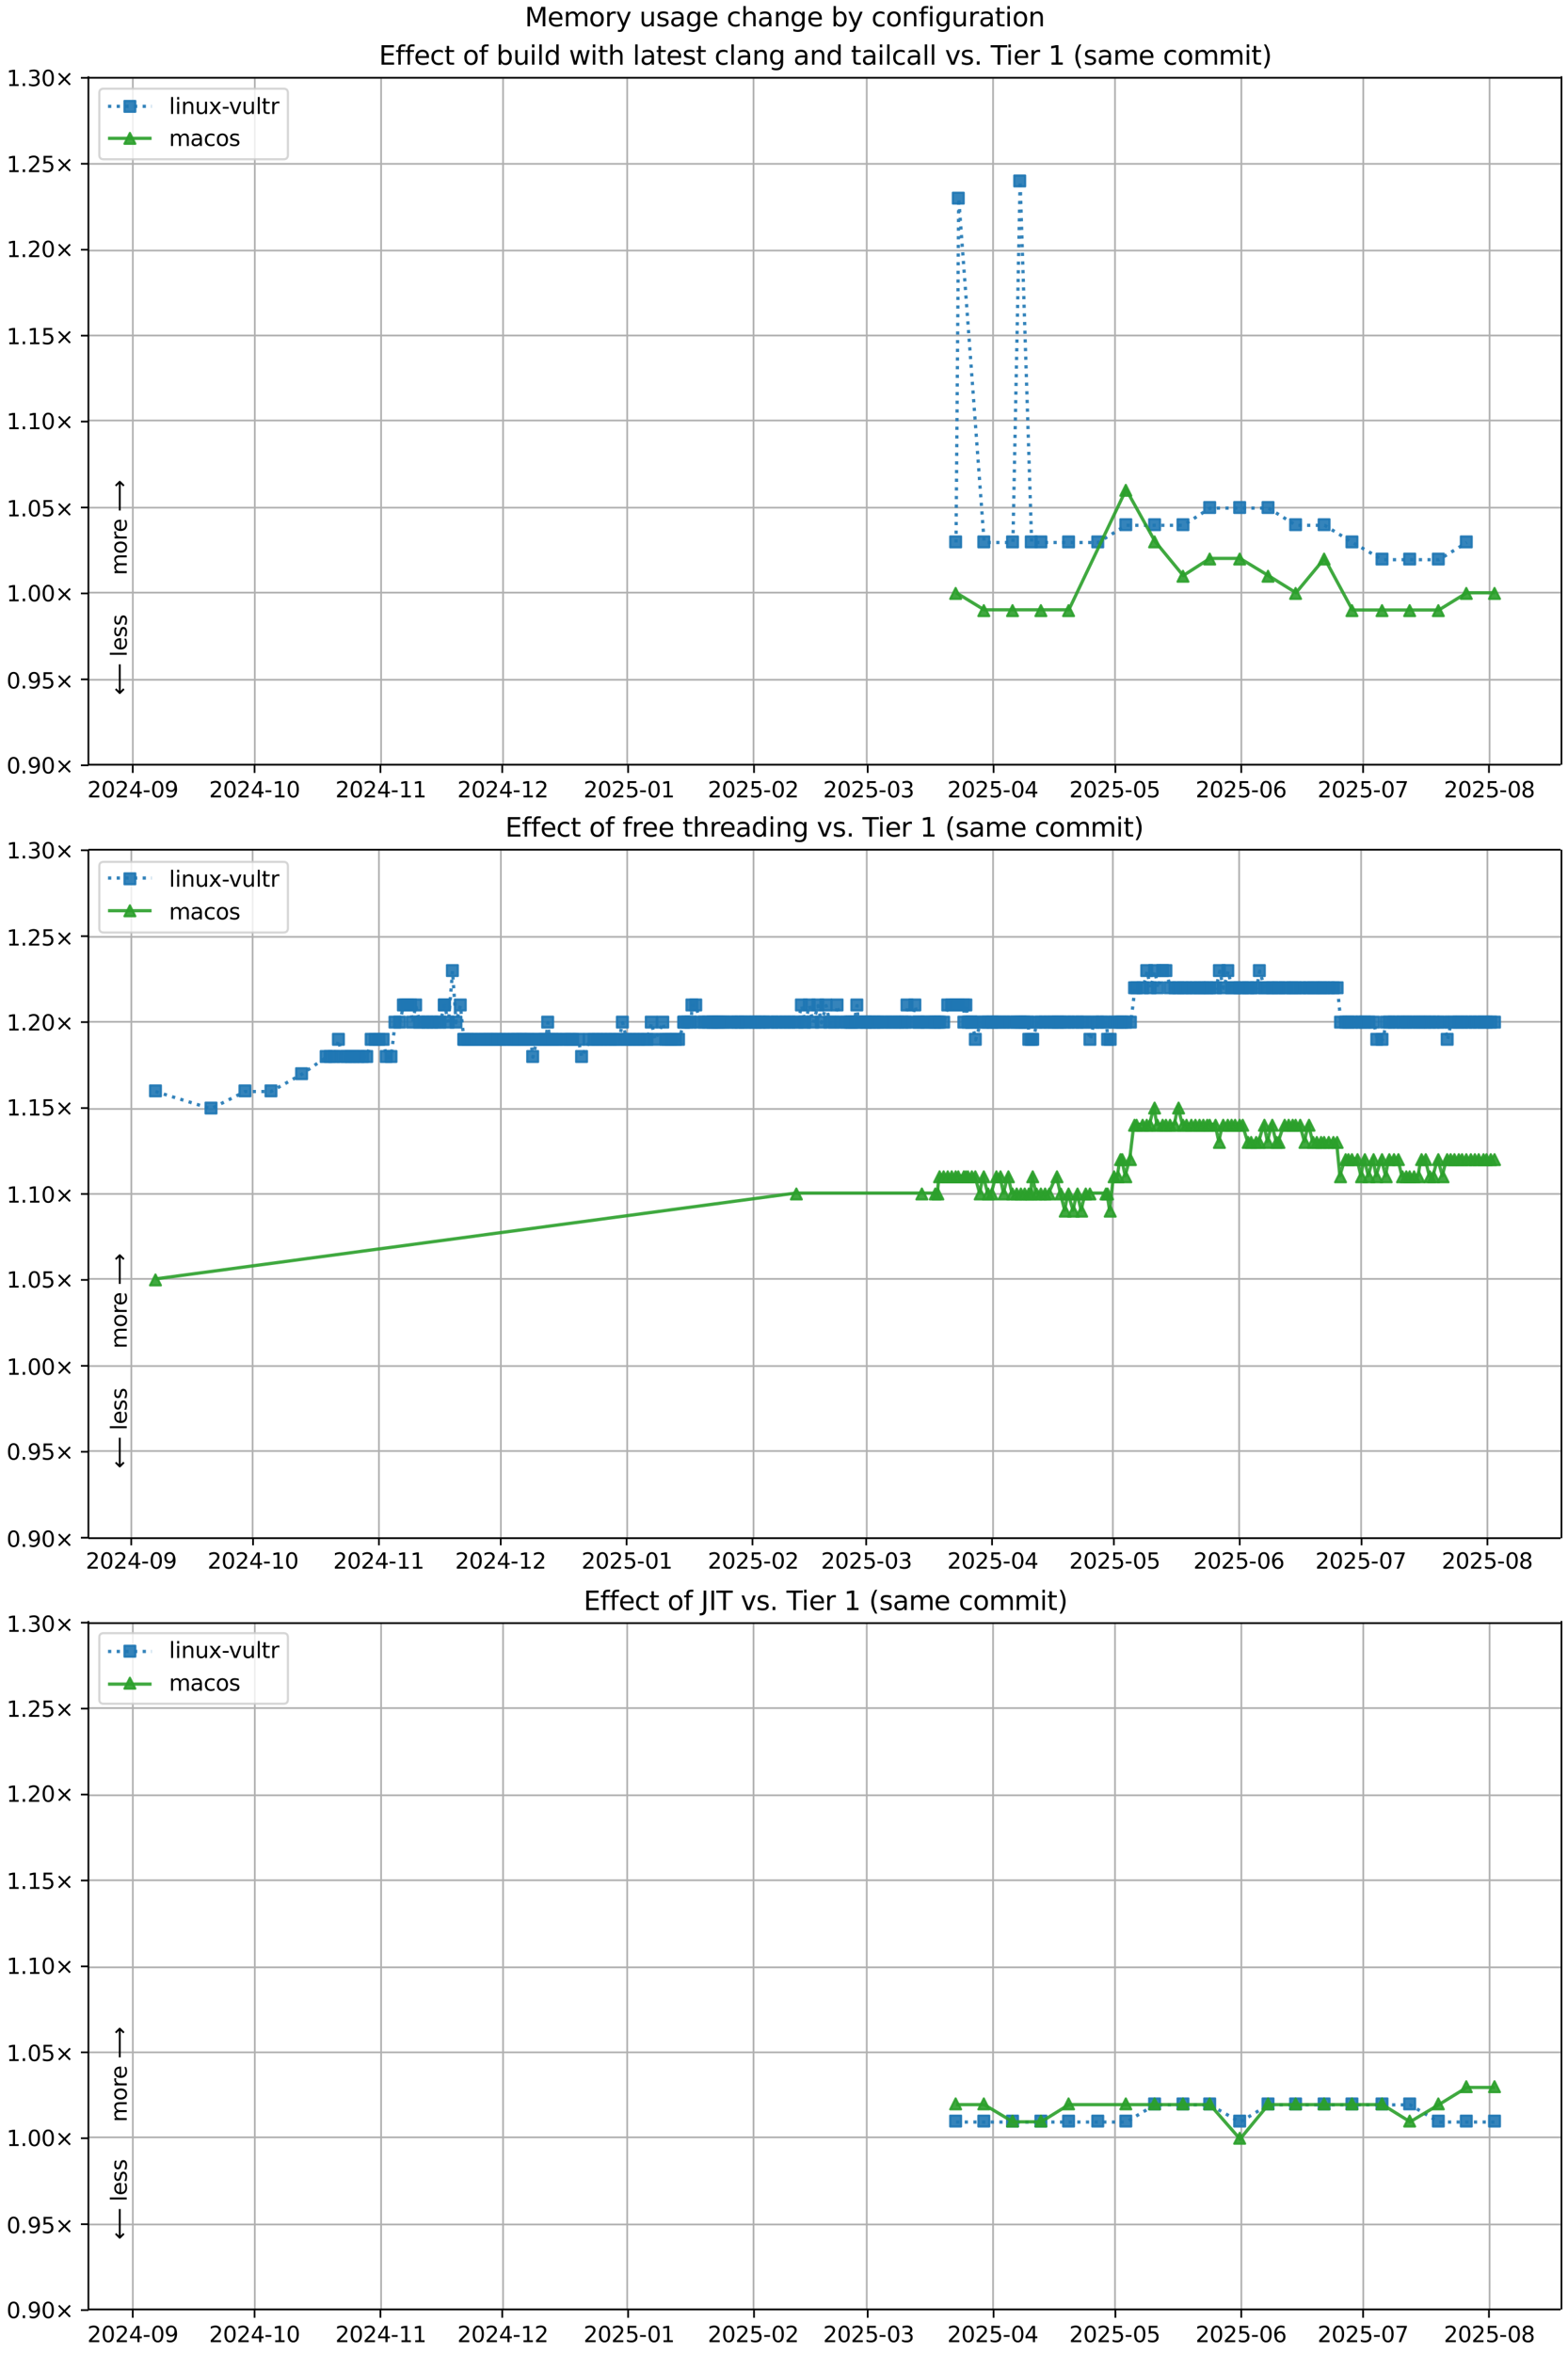 <?xml version="1.0" encoding="UTF-8"?>
<!DOCTYPE svg  PUBLIC '-//W3C//DTD SVG 1.1//EN'  'http://www.w3.org/Graphics/SVG/1.1/DTD/svg11.dtd'>
<svg width="720pt" height="1080pt" version="1.1" viewBox="0 0 720 1080" xmlns="http://www.w3.org/2000/svg" xmlns:xlink="http://www.w3.org/1999/xlink">
<defs>
<style type="text/css">*{stroke-linejoin: round; stroke-linecap: butt}</style>
</defs>
<path d="m0 1080h720v-1080h-720z" fill="#fff"/>
<path d="m40.6 351h676v-316h-676z" fill="#fff"/>
<path d="m61 351v-316" clip-path="url(#l)" fill="none" stroke="#b0b0b0" stroke-linecap="square" stroke-width=".8"/>
<defs>
<path id="h" d="m0 0v3.5" stroke="#000" stroke-width=".8"/>
</defs>
<use x="60.959" y="351.265" stroke="#000000" stroke-width=".8" xlink:href="#h"/>
<g transform="translate(40.1 366) scale(.1 -.1)">
<defs>
<path id="d" transform="scale(.016)" d="m1228 531h2203v-531h-2962v531q359 372 979 998 621 627 780 809 303 340 423 576 121 236 121 464 0 372-261 606-261 235-680 235-297 0-627-103-329-103-704-313v638q381 153 712 231 332 78 607 78 725 0 1156-363 431-362 431-968 0-288-108-546-107-257-392-607-78-91-497-524-418-433-1181-1211z"/>
<path id="c" transform="scale(.016)" d="m2034 4250q-487 0-733-480-245-479-245-1442 0-959 245-1439 246-480 733-480 491 0 736 480 246 480 246 1439 0 963-246 1442-245 480-736 480zm0 500q785 0 1199-621 414-620 414-1801 0-1178-414-1799-414-620-1199-620-784 0-1198 620-414 621-414 1799 0 1181 414 1801 414 621 1198 621z"/>
<path id="w" transform="scale(.016)" d="m2419 4116-1594-2491h1594v2491zm-166 550h794v-3041h666v-525h-666v-1100h-628v1100h-2106v609l1940 2957z"/>
<path id="g" transform="scale(.016)" d="m313 2009h1684v-512h-1684v512z"/>
<path id="ac" transform="scale(.016)" d="m703 97v575q238-113 481-172 244-59 479-59 625 0 954 420 330 420 377 1277-181-269-460-413-278-144-615-144-700 0-1108 423-408 424-408 1159 0 718 425 1152 425 435 1131 435 810 0 1236-621 427-620 427-1801 0-1103-524-1761-523-658-1407-658-238 0-482 47-243 47-506 141zm1256 1978q425 0 673 290 249 291 249 798 0 503-249 795-248 292-673 292t-673-292-248-795q0-507 248-798 248-290 673-290z"/>
</defs>
<use xlink:href="#d"/>
<use transform="translate(63.6)" xlink:href="#c"/>
<use transform="translate(127)" xlink:href="#d"/>
<use transform="translate(191)" xlink:href="#w"/>
<use transform="translate(254)" xlink:href="#g"/>
<use transform="translate(291)" xlink:href="#c"/>
<use transform="translate(354)" xlink:href="#ac"/>
</g>
<path d="m117 351v-316" clip-path="url(#l)" fill="none" stroke="#b0b0b0" stroke-linecap="square" stroke-width=".8"/>
<use x="116.894" y="351.265" stroke="#000000" stroke-width=".8" xlink:href="#h"/>
<g transform="translate(96 366) scale(.1 -.1)">
<defs>
<path id="e" transform="scale(.016)" d="m794 531h1031v3560l-1122-225v575l1116 225h631v-4135h1031v-531h-2687v531z"/>
</defs>
<use xlink:href="#d"/>
<use transform="translate(63.6)" xlink:href="#c"/>
<use transform="translate(127)" xlink:href="#d"/>
<use transform="translate(191)" xlink:href="#w"/>
<use transform="translate(254)" xlink:href="#g"/>
<use transform="translate(291)" xlink:href="#e"/>
<use transform="translate(354)" xlink:href="#c"/>
</g>
<path d="m175 351v-316" clip-path="url(#l)" fill="none" stroke="#b0b0b0" stroke-linecap="square" stroke-width=".8"/>
<use x="174.694" y="351.265" stroke="#000000" stroke-width=".8" xlink:href="#h"/>
<g transform="translate(154 366) scale(.1 -.1)">
<use xlink:href="#d"/>
<use transform="translate(63.6)" xlink:href="#c"/>
<use transform="translate(127)" xlink:href="#d"/>
<use transform="translate(191)" xlink:href="#w"/>
<use transform="translate(254)" xlink:href="#g"/>
<use transform="translate(291)" xlink:href="#e"/>
<use transform="translate(354)" xlink:href="#e"/>
</g>
<path d="m231 351v-316" clip-path="url(#l)" fill="none" stroke="#b0b0b0" stroke-linecap="square" stroke-width=".8"/>
<use x="230.63" y="351.265" stroke="#000000" stroke-width=".8" xlink:href="#h"/>
<g transform="translate(210 366) scale(.1 -.1)">
<use xlink:href="#d"/>
<use transform="translate(63.6)" xlink:href="#c"/>
<use transform="translate(127)" xlink:href="#d"/>
<use transform="translate(191)" xlink:href="#w"/>
<use transform="translate(254)" xlink:href="#g"/>
<use transform="translate(291)" xlink:href="#e"/>
<use transform="translate(354)" xlink:href="#d"/>
</g>
<path d="m288 351v-316" clip-path="url(#l)" fill="none" stroke="#b0b0b0" stroke-linecap="square" stroke-width=".8"/>
<use x="288.429" y="351.265" stroke="#000000" stroke-width=".8" xlink:href="#h"/>
<g transform="translate(268 366) scale(.1 -.1)">
<defs>
<path id="f" transform="scale(.016)" d="m691 4666h2478v-532h-1900v-1143q137 47 274 70 138 23 276 23 781 0 1237-428 457-428 457-1159 0-753-469-1171-469-417-1322-417-294 0-599 50-304 50-629 150v635q281-153 581-228t634-75q541 0 856 284 316 284 316 772 0 487-316 771-315 285-856 285-253 0-505-56-251-56-513-175v2344z"/>
</defs>
<use xlink:href="#d"/>
<use transform="translate(63.6)" xlink:href="#c"/>
<use transform="translate(127)" xlink:href="#d"/>
<use transform="translate(191)" xlink:href="#f"/>
<use transform="translate(254)" xlink:href="#g"/>
<use transform="translate(291)" xlink:href="#c"/>
<use transform="translate(354)" xlink:href="#e"/>
</g>
<path d="m346 351v-316" clip-path="url(#l)" fill="none" stroke="#b0b0b0" stroke-linecap="square" stroke-width=".8"/>
<use x="346.229" y="351.265" stroke="#000000" stroke-width=".8" xlink:href="#h"/>
<g transform="translate(325 366) scale(.1 -.1)">
<use xlink:href="#d"/>
<use transform="translate(63.6)" xlink:href="#c"/>
<use transform="translate(127)" xlink:href="#d"/>
<use transform="translate(191)" xlink:href="#f"/>
<use transform="translate(254)" xlink:href="#g"/>
<use transform="translate(291)" xlink:href="#c"/>
<use transform="translate(354)" xlink:href="#d"/>
</g>
<path d="m398 351v-316" clip-path="url(#l)" fill="none" stroke="#b0b0b0" stroke-linecap="square" stroke-width=".8"/>
<use x="398.436" y="351.265" stroke="#000000" stroke-width=".8" xlink:href="#h"/>
<g transform="translate(378 366) scale(.1 -.1)">
<defs>
<path id="ae" transform="scale(.016)" d="m2597 2516q453-97 707-404 255-306 255-756 0-690-475-1069-475-378-1350-378-293 0-604 58t-642 174v609q262-153 574-231 313-78 654-78 593 0 904 234t311 681q0 413-289 645-289 233-804 233h-544v519h569q465 0 712 186t247 536q0 359-255 551-254 193-729 193-260 0-557-57-297-56-653-174v562q360 100 674 150t592 50q719 0 1137-327 419-326 419-882 0-388-222-655t-631-370z"/>
</defs>
<use xlink:href="#d"/>
<use transform="translate(63.6)" xlink:href="#c"/>
<use transform="translate(127)" xlink:href="#d"/>
<use transform="translate(191)" xlink:href="#f"/>
<use transform="translate(254)" xlink:href="#g"/>
<use transform="translate(291)" xlink:href="#c"/>
<use transform="translate(354)" xlink:href="#ae"/>
</g>
<path d="m456 351v-316" clip-path="url(#l)" fill="none" stroke="#b0b0b0" stroke-linecap="square" stroke-width=".8"/>
<use x="456.236" y="351.265" stroke="#000000" stroke-width=".8" xlink:href="#h"/>
<g transform="translate(435 366) scale(.1 -.1)">
<use xlink:href="#d"/>
<use transform="translate(63.6)" xlink:href="#c"/>
<use transform="translate(127)" xlink:href="#d"/>
<use transform="translate(191)" xlink:href="#f"/>
<use transform="translate(254)" xlink:href="#g"/>
<use transform="translate(291)" xlink:href="#c"/>
<use transform="translate(354)" xlink:href="#w"/>
</g>
<path d="m512 351v-316" clip-path="url(#l)" fill="none" stroke="#b0b0b0" stroke-linecap="square" stroke-width=".8"/>
<use x="512.171" y="351.265" stroke="#000000" stroke-width=".8" xlink:href="#h"/>
<g transform="translate(491 366) scale(.1 -.1)">
<use xlink:href="#d"/>
<use transform="translate(63.6)" xlink:href="#c"/>
<use transform="translate(127)" xlink:href="#d"/>
<use transform="translate(191)" xlink:href="#f"/>
<use transform="translate(254)" xlink:href="#g"/>
<use transform="translate(291)" xlink:href="#c"/>
<use transform="translate(354)" xlink:href="#f"/>
</g>
<path d="m570 351v-316" clip-path="url(#l)" fill="none" stroke="#b0b0b0" stroke-linecap="square" stroke-width=".8"/>
<use x="569.971" y="351.265" stroke="#000000" stroke-width=".8" xlink:href="#h"/>
<g transform="translate(549 366) scale(.1 -.1)">
<defs>
<path id="an" transform="scale(.016)" d="m2113 2584q-425 0-674-291-248-290-248-796 0-503 248-796 249-292 674-292t673 292q248 293 248 796 0 506-248 796-248 291-673 291zm1253 1979v-575q-238 112-480 171-242 60-480 60-625 0-955-422-329-422-376-1275 184 272 462 417 279 145 613 145 703 0 1111-427 408-426 408-1160 0-719-425-1154-425-434-1131-434-810 0-1238 620-428 621-428 1799 0 1106 525 1764t1409 658q238 0 480-47t505-140z"/>
</defs>
<use xlink:href="#d"/>
<use transform="translate(63.6)" xlink:href="#c"/>
<use transform="translate(127)" xlink:href="#d"/>
<use transform="translate(191)" xlink:href="#f"/>
<use transform="translate(254)" xlink:href="#g"/>
<use transform="translate(291)" xlink:href="#c"/>
<use transform="translate(354)" xlink:href="#an"/>
</g>
<path d="m626 351v-316" clip-path="url(#l)" fill="none" stroke="#b0b0b0" stroke-linecap="square" stroke-width=".8"/>
<use x="625.906" y="351.265" stroke="#000000" stroke-width=".8" xlink:href="#h"/>
<g transform="translate(605 366) scale(.1 -.1)">
<defs>
<path id="am" transform="scale(.016)" d="m525 4666h3e3v-269l-1694-4397h-659l1594 4134h-2241v532z"/>
</defs>
<use xlink:href="#d"/>
<use transform="translate(63.6)" xlink:href="#c"/>
<use transform="translate(127)" xlink:href="#d"/>
<use transform="translate(191)" xlink:href="#f"/>
<use transform="translate(254)" xlink:href="#g"/>
<use transform="translate(291)" xlink:href="#c"/>
<use transform="translate(354)" xlink:href="#am"/>
</g>
<path d="m684 351v-316" clip-path="url(#l)" fill="none" stroke="#b0b0b0" stroke-linecap="square" stroke-width=".8"/>
<use x="683.706" y="351.265" stroke="#000000" stroke-width=".8" xlink:href="#h"/>
<g transform="translate(663 366) scale(.1 -.1)">
<defs>
<path id="al" transform="scale(.016)" d="m2034 2216q-450 0-708-241-257-241-257-662 0-422 257-663 258-241 708-241t709 242q260 243 260 662 0 421-258 662-257 241-711 241zm-631 268q-406 100-633 378-226 279-226 679 0 559 398 884 399 325 1092 325 697 0 1094-325t397-884q0-400-227-679-226-278-629-378 456-106 710-416 255-309 255-755 0-679-414-1042-414-362-1186-362-771 0-1186 362-414 363-414 1042 0 446 256 755 257 310 713 416zm-231 997q0-362 226-565 227-203 636-203 407 0 636 203 230 203 230 565 0 363-230 566-229 203-636 203-409 0-636-203-226-203-226-566z"/>
</defs>
<use xlink:href="#d"/>
<use transform="translate(63.6)" xlink:href="#c"/>
<use transform="translate(127)" xlink:href="#d"/>
<use transform="translate(191)" xlink:href="#f"/>
<use transform="translate(254)" xlink:href="#g"/>
<use transform="translate(291)" xlink:href="#c"/>
<use transform="translate(354)" xlink:href="#al"/>
</g>
<path d="m40.6 351h676" clip-path="url(#l)" fill="none" stroke="#b0b0b0" stroke-linecap="square" stroke-width=".8"/>
<defs>
<path id="m" d="m0 0h-3.5" stroke="#000" stroke-width=".8"/>
</defs>
<use x="40.646" y="351.265" stroke="#000000" stroke-width=".8" xlink:href="#m"/>
<g transform="translate(3 355) scale(.1 -.1)">
<defs>
<path id="i" transform="scale(.016)" d="m684 794h660v-794h-660v794z"/>
<path id="n" transform="scale(.016)" d="m4488 3438-1429-1435 1429-1428-372-378-1435 1434-1434-1434-369 378 1425 1428-1425 1435 369 378 1434-1435 1435 1435 372-378z"/>
</defs>
<use xlink:href="#c"/>
<use transform="translate(63.6)" xlink:href="#i"/>
<use transform="translate(95.4)" xlink:href="#ac"/>
<use transform="translate(159)" xlink:href="#c"/>
<use transform="translate(223)" xlink:href="#n"/>
</g>
<path d="m40.6 312h676" clip-path="url(#l)" fill="none" stroke="#b0b0b0" stroke-linecap="square" stroke-width=".8"/>
<use x="40.646" y="311.823" stroke="#000000" stroke-width=".8" xlink:href="#m"/>
<g transform="translate(3 316) scale(.1 -.1)">
<use xlink:href="#c"/>
<use transform="translate(63.6)" xlink:href="#i"/>
<use transform="translate(95.4)" xlink:href="#ac"/>
<use transform="translate(159)" xlink:href="#f"/>
<use transform="translate(223)" xlink:href="#n"/>
</g>
<path d="m40.6 272h676" clip-path="url(#l)" fill="none" stroke="#b0b0b0" stroke-linecap="square" stroke-width=".8"/>
<use x="40.646" y="272.382" stroke="#000000" stroke-width=".8" xlink:href="#m"/>
<g transform="translate(3 276) scale(.1 -.1)">
<use xlink:href="#e"/>
<use transform="translate(63.6)" xlink:href="#i"/>
<use transform="translate(95.4)" xlink:href="#c"/>
<use transform="translate(159)" xlink:href="#c"/>
<use transform="translate(223)" xlink:href="#n"/>
</g>
<path d="m40.6 233h676" clip-path="url(#l)" fill="none" stroke="#b0b0b0" stroke-linecap="square" stroke-width=".8"/>
<use x="40.646" y="232.94" stroke="#000000" stroke-width=".8" xlink:href="#m"/>
<g transform="translate(3 237) scale(.1 -.1)">
<use xlink:href="#e"/>
<use transform="translate(63.6)" xlink:href="#i"/>
<use transform="translate(95.4)" xlink:href="#c"/>
<use transform="translate(159)" xlink:href="#f"/>
<use transform="translate(223)" xlink:href="#n"/>
</g>
<path d="m40.6 193h676" clip-path="url(#l)" fill="none" stroke="#b0b0b0" stroke-linecap="square" stroke-width=".8"/>
<use x="40.646" y="193.499" stroke="#000000" stroke-width=".8" xlink:href="#m"/>
<g transform="translate(3 197) scale(.1 -.1)">
<use xlink:href="#e"/>
<use transform="translate(63.6)" xlink:href="#i"/>
<use transform="translate(95.4)" xlink:href="#e"/>
<use transform="translate(159)" xlink:href="#c"/>
<use transform="translate(223)" xlink:href="#n"/>
</g>
<path d="m40.6 154h676" clip-path="url(#l)" fill="none" stroke="#b0b0b0" stroke-linecap="square" stroke-width=".8"/>
<use x="40.646" y="154.057" stroke="#000000" stroke-width=".8" xlink:href="#m"/>
<g transform="translate(3 158) scale(.1 -.1)">
<use xlink:href="#e"/>
<use transform="translate(63.6)" xlink:href="#i"/>
<use transform="translate(95.4)" xlink:href="#e"/>
<use transform="translate(159)" xlink:href="#f"/>
<use transform="translate(223)" xlink:href="#n"/>
</g>
<path d="m40.6 115h676" clip-path="url(#l)" fill="none" stroke="#b0b0b0" stroke-linecap="square" stroke-width=".8"/>
<use x="40.646" y="114.616" stroke="#000000" stroke-width=".8" xlink:href="#m"/>
<g transform="translate(3 118) scale(.1 -.1)">
<use xlink:href="#e"/>
<use transform="translate(63.6)" xlink:href="#i"/>
<use transform="translate(95.4)" xlink:href="#d"/>
<use transform="translate(159)" xlink:href="#c"/>
<use transform="translate(223)" xlink:href="#n"/>
</g>
<path d="m40.6 75.2h676" clip-path="url(#l)" fill="none" stroke="#b0b0b0" stroke-linecap="square" stroke-width=".8"/>
<use x="40.646" y="75.174" stroke="#000000" stroke-width=".8" xlink:href="#m"/>
<g transform="translate(3 79) scale(.1 -.1)">
<use xlink:href="#e"/>
<use transform="translate(63.6)" xlink:href="#i"/>
<use transform="translate(95.4)" xlink:href="#d"/>
<use transform="translate(159)" xlink:href="#f"/>
<use transform="translate(223)" xlink:href="#n"/>
</g>
<path d="m40.6 35.7h676" clip-path="url(#l)" fill="none" stroke="#b0b0b0" stroke-linecap="square" stroke-width=".8"/>
<use x="40.646" y="35.733" stroke="#000000" stroke-width=".8" xlink:href="#m"/>
<g transform="translate(3 39.5) scale(.1 -.1)">
<use xlink:href="#e"/>
<use transform="translate(63.6)" xlink:href="#i"/>
<use transform="translate(95.4)" xlink:href="#ae"/>
<use transform="translate(159)" xlink:href="#c"/>
<use transform="translate(223)" xlink:href="#n"/>
</g>
<path d="m439 249 1.22-158 11.7 158h13.2l3.3-166 5.3 166h4.42 12.7 13.4l12.9-7.89h13.2 13l12.3-7.89h13.8 13l12.7 7.89h13.1l12.8 7.89 13.8 7.89h12.7 13.2l12.8-7.89" clip-path="url(#l)" fill="none" stroke="#1f77b4" stroke-dasharray="1.5,2.475" stroke-opacity=".9" stroke-width="1.5"/>
<defs>
<path id="a" d="m-2.5 2.5h5v-5h-5z" stroke="#1f77b4" stroke-opacity=".9"/>
</defs>
<g clip-path="url(#l)" fill="#1f77b4" fill-opacity=".9" stroke="#1f77b4" stroke-opacity=".9">
<use x="438.814" y="248.717" xlink:href="#a"/>
<use x="440.033" y="90.951" xlink:href="#a"/>
<use x="451.75" y="248.717" xlink:href="#a"/>
<use x="464.932" y="248.717" xlink:href="#a"/>
<use x="468.236" y="83.062" xlink:href="#a"/>
<use x="473.536" y="248.717" xlink:href="#a"/>
<use x="477.956" y="248.717" xlink:href="#a"/>
<use x="490.666" y="248.717" xlink:href="#a"/>
<use x="504.07" y="248.717" xlink:href="#a"/>
<use x="516.953" y="240.829" xlink:href="#a"/>
<use x="530.165" y="240.829" xlink:href="#a"/>
<use x="543.2" y="240.829" xlink:href="#a"/>
<use x="555.468" y="232.94" xlink:href="#a"/>
<use x="569.237" y="232.94" xlink:href="#a"/>
<use x="582.257" y="232.94" xlink:href="#a"/>
<use x="594.914" y="240.829" xlink:href="#a"/>
<use x="608.003" y="240.829" xlink:href="#a"/>
<use x="620.794" y="248.717" xlink:href="#a"/>
<use x="634.6" y="256.605" xlink:href="#a"/>
<use x="647.29" y="256.605" xlink:href="#a"/>
<use x="660.457" y="256.605" xlink:href="#a"/>
<use x="673.298" y="248.717" xlink:href="#a"/>
</g>
<path d="m439 272 12.9 7.89h13.2 13 12.7l26.3-55.2 13.2 23.7 13 15.8 12.3-7.89h13.8l13 7.89 12.7 7.89 13.1-15.8 12.8 23.7h13.8 12.7 13.2l12.8-7.89h13" clip-path="url(#l)" fill="none" stroke="#2ca02c" stroke-linecap="square" stroke-opacity=".9" stroke-width="1.5"/>
<defs>
<path id="b" d="m0-2.5-2.5 5h5z" stroke="#2ca02c" stroke-opacity=".9"/>
</defs>
<g clip-path="url(#l)" fill="#2ca02c" fill-opacity=".9" stroke="#2ca02c" stroke-opacity=".9">
<use x="438.814" y="272.382" xlink:href="#b"/>
<use x="451.75" y="280.27" xlink:href="#b"/>
<use x="464.932" y="280.27" xlink:href="#b"/>
<use x="477.956" y="280.27" xlink:href="#b"/>
<use x="490.666" y="280.27" xlink:href="#b"/>
<use x="516.953" y="225.052" xlink:href="#b"/>
<use x="530.165" y="248.717" xlink:href="#b"/>
<use x="543.2" y="264.493" xlink:href="#b"/>
<use x="555.468" y="256.605" xlink:href="#b"/>
<use x="569.237" y="256.605" xlink:href="#b"/>
<use x="582.257" y="264.493" xlink:href="#b"/>
<use x="594.914" y="272.382" xlink:href="#b"/>
<use x="608.003" y="256.605" xlink:href="#b"/>
<use x="620.794" y="280.27" xlink:href="#b"/>
<use x="634.6" y="280.27" xlink:href="#b"/>
<use x="647.29" y="280.27" xlink:href="#b"/>
<use x="660.457" y="280.27" xlink:href="#b"/>
<use x="673.298" y="272.382" xlink:href="#b"/>
<use x="686.256" y="272.382" xlink:href="#b"/>
</g>
<path d="m40.6 351v-316" fill="none" stroke="#000" stroke-linecap="square" stroke-width=".8"/>
<path d="m717 351v-316" fill="none" stroke="#000" stroke-linecap="square" stroke-width=".8"/>
<path d="m40.6 351h676" fill="none" stroke="#000" stroke-linecap="square" stroke-width=".8"/>
<path d="m40.6 35.7h676" fill="none" stroke="#000" stroke-linecap="square" stroke-width=".8"/>
<g clip-path="url(#l)">
<g transform="translate(58.2 264) rotate(-90) scale(.1 -.1)">
<defs>
<path id="q" transform="scale(.016)" d="m3328 2828q216 388 516 572t706 184q547 0 844-383 297-382 297-1088v-2113h-578v2094q0 503-179 746-178 244-543 244-447 0-707-297-259-296-259-809v-1978h-578v2094q0 506-178 748t-550 242q-441 0-701-298-259-298-259-808v-1978h-578v3500h578v-544q197 322 472 475t653 153q382 0 649-194 267-193 395-562z"/>
<path id="s" transform="scale(.016)" d="m1959 3097q-462 0-731-361t-269-989 267-989q268-361 733-361 460 0 728 362 269 363 269 988 0 622-269 986-268 364-728 364zm0 487q750 0 1178-488 429-487 429-1349 0-859-429-1349-428-489-1178-489-753 0-1180 489-426 490-426 1349 0 862 426 1349 427 488 1180 488z"/>
<path id="x" transform="scale(.016)" d="m2631 2963q-97 56-211 82-114 27-251 27-488 0-749-317t-261-911v-1844h-578v3500h578v-544q182 319 472 473 291 155 707 155 59 0 131-8 72-7 159-23l3-590z"/>
<path id="o" transform="scale(.016)" d="m3597 1894v-281h-2644q38-594 358-905t892-311q331 0 642 81t618 244v-544q-310-131-635-200t-659-69q-838 0-1327 487-489 488-489 1320 0 859 464 1363 464 505 1252 505 706 0 1117-455 411-454 411-1235zm-575 169q-6 471-264 752-258 282-683 282-481 0-770-272t-333-766l2050 4z"/>
<path id="aq" transform="scale(.016)" d="m8863 2147v-281l-1229-1228-375 375 729 728h-7622v531h7622l-729 728 375 375 1229-1228z"/>
</defs>
<use xlink:href="#q"/>
<use transform="translate(97.4)" xlink:href="#s"/>
<use transform="translate(159)" xlink:href="#x"/>
<use transform="translate(197)" xlink:href="#o"/>
<use transform="translate(259)" xlink:href="#DejaVuSans-20"/>
<use transform="translate(291)" xlink:href="#aq"/>
</g>
</g>
<g clip-path="url(#l)">
<g transform="translate(58.2 319) rotate(-90) scale(.1 -.1)">
<defs>
<path id="ar" transform="scale(.016)" d="m313 1866v281l1228 1228 375-375-728-728h7621v-531h-7621l728-728-375-375-1228 1228z"/>
<path id="t" transform="scale(.016)" d="m603 4863h575v-4863h-575v4863z"/>
<path id="p" transform="scale(.016)" d="m2834 3397v-544q-243 125-506 187-262 63-544 63-428 0-642-131t-214-394q0-200 153-314t616-217l197-44q612-131 870-370t258-667q0-488-386-773-386-284-1061-284-281 0-586 55t-642 164v594q319-166 628-249 309-82 613-82 406 0 624 139 219 139 219 392 0 234-158 359-157 125-692 241l-200 47q-534 112-772 345-237 233-237 639 0 494 350 762 350 269 994 269 318 0 599-47 282-46 519-140z"/>
</defs>
<use xlink:href="#ar"/>
<use transform="translate(143)" xlink:href="#DejaVuSans-20"/>
<use transform="translate(175)" xlink:href="#t"/>
<use transform="translate(203)" xlink:href="#o"/>
<use transform="translate(264)" xlink:href="#p"/>
<use transform="translate(317)" xlink:href="#p"/>
</g>
</g>
<g transform="translate(174 29.7) scale(.12 -.12)">
<defs>
<path id="ak" transform="scale(.016)" d="m628 4666h2950v-532h-2319v-1381h2222v-531h-2222v-1691h2375v-531h-3006v4666z"/>
<path id="z" transform="scale(.016)" d="m2375 4863v-479h-550q-309 0-430-125-120-125-120-450v-309h947v-447h-947v-3053h-578v3053h-550v447h550v244q0 584 272 851 272 268 862 268h544z"/>
<path id="y" transform="scale(.016)" d="m3122 3366v-538q-244 135-489 202t-495 67q-560 0-870-355-309-354-309-995t309-996q310-354 870-354 250 0 495 67t489 202v-532q-241-112-499-168-257-57-548-57-791 0-1257 497-465 497-465 1341 0 856 470 1346 471 491 1290 491 265 0 518-55 253-54 491-163z"/>
<path id="r" transform="scale(.016)" d="m1172 4494v-994h1184v-447h-1184v-1900q0-428 117-550t477-122h590v-481h-590q-666 0-919 248-253 249-253 905v1900h-422v447h422v994h578z"/>
<path id="at" transform="scale(.016)" d="m3116 1747q0 634-261 995t-717 361q-457 0-718-361t-261-995 261-995 718-361q456 0 717 361t261 995zm-1957 1222q182 312 458 463 277 152 661 152 638 0 1036-506 399-506 399-1331t-399-1332q-398-506-1036-506-384 0-661 152-276 152-458 464v-525h-578v4863h578v-1894z"/>
<path id="aa" transform="scale(.016)" d="m544 1381v2119h575v-2097q0-497 193-746 194-248 582-248 465 0 735 297 271 297 271 810v1984h575v-3500h-575v538q-209-319-486-474-276-155-642-155-603 0-916 375-312 375-312 1097zm1447 2203z"/>
<path id="u" transform="scale(.016)" d="m603 3500h575v-3500h-575v3500zm0 1363h575v-729h-575v729z"/>
<path id="aj" transform="scale(.016)" d="m2906 2969v1894h575v-4863h-575v525q-181-312-458-464-276-152-664-152-634 0-1033 506-398 507-398 1332t398 1331q399 506 1033 506 388 0 664-152 277-151 458-463zm-1959-1222q0-634 261-995t717-361 718 361q263 361 263 995t-263 995q-262 361-718 361t-717-361-261-995z"/>
<path id="au" transform="scale(.016)" d="m269 3500h575l719-2731 715 2731h678l719-2731 716 2731h575l-916-3500h-678l-753 2869-756-2869h-679l-915 3500z"/>
<path id="ai" transform="scale(.016)" d="m3513 2113v-2113h-575v2094q0 497-194 743-194 247-581 247-466 0-735-297-269-296-269-809v-1978h-578v4863h578v-1907q207 316 486 472 280 156 646 156 603 0 912-373 310-373 310-1098z"/>
<path id="v" transform="scale(.016)" d="m2194 1759q-697 0-966-159t-269-544q0-306 202-486 202-179 548-179 479 0 768 339t289 901v128h-572zm1147 238v-2e3h-575v531q-197-318-491-470t-719-152q-537 0-855 302-317 302-317 808 0 590 395 890 396 300 1180 300h807v57q0 397-261 614t-733 217q-300 0-585-72-284-72-546-216v532q315 122 612 182 297 61 578 61 760 0 1135-394 375-393 375-1193z"/>
<path id="ab" transform="scale(.016)" d="m3513 2113v-2113h-575v2094q0 497-194 743-194 247-581 247-466 0-735-297-269-296-269-809v-1978h-578v3500h578v-544q207 316 486 472 280 156 646 156 603 0 912-373 310-373 310-1098z"/>
<path id="af" transform="scale(.016)" d="m2906 1791q0 625-258 968-257 344-723 344-462 0-720-344-258-343-258-968 0-622 258-966t720-344q466 0 723 344 258 344 258 966zm575-1357q0-893-397-1329-396-436-1215-436-303 0-572 45t-522 139v559q253-137 500-202 247-66 503-66 566 0 847 295t281 892v285q-178-310-456-463t-666-153q-643 0-1037 490-394 491-394 1301 0 812 394 1302 394 491 1037 491 388 0 666-153t456-462v531h575v-3066z"/>
<path id="ad" transform="scale(.016)" d="m191 3500h609l1094-2937 1094 2937h609l-1313-3500h-781l-1312 3500z"/>
<path id="ag" transform="scale(.016)" d="m-19 4666h3947v-532h-1656v-4134h-634v4134h-1657v532z"/>
<path id="ap" transform="scale(.016)" d="m1984 4856q-418-718-622-1422-203-703-203-1425 0-721 205-1429t620-1424h-500q-468 735-701 1444t-233 1409q0 697 231 1403 232 707 703 1444h500z"/>
<path id="ao" transform="scale(.016)" d="m513 4856h500q468-737 701-1444 233-706 233-1403 0-700-233-1409t-701-1444h-500q415 716 620 1424t205 1429q0 722-205 1425-205 704-620 1422z"/>
</defs>
<use xlink:href="#ak"/>
<use transform="translate(63.2)" xlink:href="#z"/>
<use transform="translate(98.4)" xlink:href="#z"/>
<use transform="translate(134)" xlink:href="#o"/>
<use transform="translate(195)" xlink:href="#y"/>
<use transform="translate(250)" xlink:href="#r"/>
<use transform="translate(289)" xlink:href="#DejaVuSans-20"/>
<use transform="translate(321)" xlink:href="#s"/>
<use transform="translate(382)" xlink:href="#z"/>
<use transform="translate(417)" xlink:href="#DejaVuSans-20"/>
<use transform="translate(449)" xlink:href="#at"/>
<use transform="translate(513)" xlink:href="#aa"/>
<use transform="translate(576)" xlink:href="#u"/>
<use transform="translate(604)" xlink:href="#t"/>
<use transform="translate(632)" xlink:href="#aj"/>
<use transform="translate(695)" xlink:href="#DejaVuSans-20"/>
<use transform="translate(727)" xlink:href="#au"/>
<use transform="translate(809)" xlink:href="#u"/>
<use transform="translate(837)" xlink:href="#r"/>
<use transform="translate(876)" xlink:href="#ai"/>
<use transform="translate(939)" xlink:href="#DejaVuSans-20"/>
<use transform="translate(971)" xlink:href="#t"/>
<use transform="translate(999)" xlink:href="#v"/>
<use transform="translate(1060)" xlink:href="#r"/>
<use transform="translate(1099)" xlink:href="#o"/>
<use transform="translate(1161)" xlink:href="#p"/>
<use transform="translate(1213)" xlink:href="#r"/>
<use transform="translate(1252)" xlink:href="#DejaVuSans-20"/>
<use transform="translate(1284)" xlink:href="#y"/>
<use transform="translate(1339)" xlink:href="#t"/>
<use transform="translate(1367)" xlink:href="#v"/>
<use transform="translate(1428)" xlink:href="#ab"/>
<use transform="translate(1491)" xlink:href="#af"/>
<use transform="translate(1555)" xlink:href="#DejaVuSans-20"/>
<use transform="translate(1586)" xlink:href="#v"/>
<use transform="translate(1648)" xlink:href="#ab"/>
<use transform="translate(1711)" xlink:href="#aj"/>
<use transform="translate(1775)" xlink:href="#DejaVuSans-20"/>
<use transform="translate(1806)" xlink:href="#r"/>
<use transform="translate(1846)" xlink:href="#v"/>
<use transform="translate(1907)" xlink:href="#u"/>
<use transform="translate(1935)" xlink:href="#t"/>
<use transform="translate(1962)" xlink:href="#y"/>
<use transform="translate(2017)" xlink:href="#v"/>
<use transform="translate(2079)" xlink:href="#t"/>
<use transform="translate(2106)" xlink:href="#t"/>
<use transform="translate(2134)" xlink:href="#DejaVuSans-20"/>
<use transform="translate(2166)" xlink:href="#ad"/>
<use transform="translate(2225)" xlink:href="#p"/>
<use transform="translate(2277)" xlink:href="#i"/>
<use transform="translate(2309)" xlink:href="#DejaVuSans-20"/>
<use transform="translate(2341)" xlink:href="#ag"/>
<use transform="translate(2399)" xlink:href="#u"/>
<use transform="translate(2427)" xlink:href="#o"/>
<use transform="translate(2488)" xlink:href="#x"/>
<use transform="translate(2529)" xlink:href="#DejaVuSans-20"/>
<use transform="translate(2561)" xlink:href="#e"/>
<use transform="translate(2625)" xlink:href="#DejaVuSans-20"/>
<use transform="translate(2656)" xlink:href="#ap"/>
<use transform="translate(2696)" xlink:href="#p"/>
<use transform="translate(2748)" xlink:href="#v"/>
<use transform="translate(2809)" xlink:href="#q"/>
<use transform="translate(2906)" xlink:href="#o"/>
<use transform="translate(2968)" xlink:href="#DejaVuSans-20"/>
<use transform="translate(3e3)" xlink:href="#y"/>
<use transform="translate(3055)" xlink:href="#s"/>
<use transform="translate(3116)" xlink:href="#q"/>
<use transform="translate(3213)" xlink:href="#q"/>
<use transform="translate(3311)" xlink:href="#u"/>
<use transform="translate(3338)" xlink:href="#r"/>
<use transform="translate(3378)" xlink:href="#ao"/>
</g>
<path d="m47.6 73.1h82.6q2 0 2-2v-28.4q0-2-2-2h-82.6q-2 0-2 2v28.4q0 2 2 2z" fill="#fff" opacity=".8" stroke="#ccc"/>
<path d="m49.6 48.8h10 10" fill="none" stroke="#1f77b4" stroke-dasharray="1.5,2.475" stroke-opacity=".9" stroke-width="1.5"/>
<use x="59.646" y="48.831" fill="#1f77b4" fill-opacity=".9" stroke="#1f77b4" stroke-opacity=".9" xlink:href="#a"/>
<g transform="translate(77.6 52.3) scale(.1 -.1)">
<defs>
<path id="ah" transform="scale(.016)" d="m3513 3500-1266-1703 1331-1797h-678l-1019 1375-1018-1375h-679l1360 1831-1244 1669h678l928-1247 928 1247h679z"/>
</defs>
<use xlink:href="#t"/>
<use transform="translate(27.8)" xlink:href="#u"/>
<use transform="translate(55.6)" xlink:href="#ab"/>
<use transform="translate(119)" xlink:href="#aa"/>
<use transform="translate(182)" xlink:href="#ah"/>
<use transform="translate(242)" xlink:href="#g"/>
<use transform="translate(275)" xlink:href="#ad"/>
<use transform="translate(334)" xlink:href="#aa"/>
<use transform="translate(398)" xlink:href="#t"/>
<use transform="translate(425)" xlink:href="#r"/>
<use transform="translate(465)" xlink:href="#x"/>
</g>
<path d="m49.6 63.5h10 10" fill="none" stroke="#2ca02c" stroke-linecap="square" stroke-opacity=".9" stroke-width="1.5"/>
<use x="59.646" y="63.509" fill="#2ca02c" fill-opacity=".9" stroke="#2ca02c" stroke-opacity=".9" xlink:href="#b"/>
<g transform="translate(77.6 67) scale(.1 -.1)">
<use xlink:href="#q"/>
<use transform="translate(97.4)" xlink:href="#v"/>
<use transform="translate(159)" xlink:href="#y"/>
<use transform="translate(214)" xlink:href="#s"/>
<use transform="translate(275)" xlink:href="#p"/>
</g>
<path d="m40.6 706h676v-316h-676z" fill="#fff"/>
<path d="m60.3 706v-316" clip-path="url(#k)" fill="none" stroke="#b0b0b0" stroke-linecap="square" stroke-width=".8"/>
<use x="60.26" y="705.793" stroke="#000000" stroke-width=".8" xlink:href="#h"/>
<g transform="translate(39.4 720) scale(.1 -.1)">
<use xlink:href="#d"/>
<use transform="translate(63.6)" xlink:href="#c"/>
<use transform="translate(127)" xlink:href="#d"/>
<use transform="translate(191)" xlink:href="#w"/>
<use transform="translate(254)" xlink:href="#g"/>
<use transform="translate(291)" xlink:href="#c"/>
<use transform="translate(354)" xlink:href="#ac"/>
</g>
<path d="m116 706v-316" clip-path="url(#k)" fill="none" stroke="#b0b0b0" stroke-linecap="square" stroke-width=".8"/>
<use x="116.195" y="705.793" stroke="#000000" stroke-width=".8" xlink:href="#h"/>
<g transform="translate(95.3 720) scale(.1 -.1)">
<use xlink:href="#d"/>
<use transform="translate(63.6)" xlink:href="#c"/>
<use transform="translate(127)" xlink:href="#d"/>
<use transform="translate(191)" xlink:href="#w"/>
<use transform="translate(254)" xlink:href="#g"/>
<use transform="translate(291)" xlink:href="#e"/>
<use transform="translate(354)" xlink:href="#c"/>
</g>
<path d="m174 706v-316" clip-path="url(#k)" fill="none" stroke="#b0b0b0" stroke-linecap="square" stroke-width=".8"/>
<use x="173.995" y="705.793" stroke="#000000" stroke-width=".8" xlink:href="#h"/>
<g transform="translate(153 720) scale(.1 -.1)">
<use xlink:href="#d"/>
<use transform="translate(63.6)" xlink:href="#c"/>
<use transform="translate(127)" xlink:href="#d"/>
<use transform="translate(191)" xlink:href="#w"/>
<use transform="translate(254)" xlink:href="#g"/>
<use transform="translate(291)" xlink:href="#e"/>
<use transform="translate(354)" xlink:href="#e"/>
</g>
<path d="m230 706v-316" clip-path="url(#k)" fill="none" stroke="#b0b0b0" stroke-linecap="square" stroke-width=".8"/>
<use x="229.93" y="705.793" stroke="#000000" stroke-width=".8" xlink:href="#h"/>
<g transform="translate(209 720) scale(.1 -.1)">
<use xlink:href="#d"/>
<use transform="translate(63.6)" xlink:href="#c"/>
<use transform="translate(127)" xlink:href="#d"/>
<use transform="translate(191)" xlink:href="#w"/>
<use transform="translate(254)" xlink:href="#g"/>
<use transform="translate(291)" xlink:href="#e"/>
<use transform="translate(354)" xlink:href="#d"/>
</g>
<path d="m288 706v-316" clip-path="url(#k)" fill="none" stroke="#b0b0b0" stroke-linecap="square" stroke-width=".8"/>
<use x="287.73" y="705.793" stroke="#000000" stroke-width=".8" xlink:href="#h"/>
<g transform="translate(267 720) scale(.1 -.1)">
<use xlink:href="#d"/>
<use transform="translate(63.6)" xlink:href="#c"/>
<use transform="translate(127)" xlink:href="#d"/>
<use transform="translate(191)" xlink:href="#f"/>
<use transform="translate(254)" xlink:href="#g"/>
<use transform="translate(291)" xlink:href="#c"/>
<use transform="translate(354)" xlink:href="#e"/>
</g>
<path d="m346 706v-316" clip-path="url(#k)" fill="none" stroke="#b0b0b0" stroke-linecap="square" stroke-width=".8"/>
<use x="345.53" y="705.793" stroke="#000000" stroke-width=".8" xlink:href="#h"/>
<g transform="translate(325 720) scale(.1 -.1)">
<use xlink:href="#d"/>
<use transform="translate(63.6)" xlink:href="#c"/>
<use transform="translate(127)" xlink:href="#d"/>
<use transform="translate(191)" xlink:href="#f"/>
<use transform="translate(254)" xlink:href="#g"/>
<use transform="translate(291)" xlink:href="#c"/>
<use transform="translate(354)" xlink:href="#d"/>
</g>
<path d="m398 706v-316" clip-path="url(#k)" fill="none" stroke="#b0b0b0" stroke-linecap="square" stroke-width=".8"/>
<use x="397.737" y="705.793" stroke="#000000" stroke-width=".8" xlink:href="#h"/>
<g transform="translate(377 720) scale(.1 -.1)">
<use xlink:href="#d"/>
<use transform="translate(63.6)" xlink:href="#c"/>
<use transform="translate(127)" xlink:href="#d"/>
<use transform="translate(191)" xlink:href="#f"/>
<use transform="translate(254)" xlink:href="#g"/>
<use transform="translate(291)" xlink:href="#c"/>
<use transform="translate(354)" xlink:href="#ae"/>
</g>
<path d="m456 706v-316" clip-path="url(#k)" fill="none" stroke="#b0b0b0" stroke-linecap="square" stroke-width=".8"/>
<use x="455.536" y="705.793" stroke="#000000" stroke-width=".8" xlink:href="#h"/>
<g transform="translate(435 720) scale(.1 -.1)">
<use xlink:href="#d"/>
<use transform="translate(63.6)" xlink:href="#c"/>
<use transform="translate(127)" xlink:href="#d"/>
<use transform="translate(191)" xlink:href="#f"/>
<use transform="translate(254)" xlink:href="#g"/>
<use transform="translate(291)" xlink:href="#c"/>
<use transform="translate(354)" xlink:href="#w"/>
</g>
<path d="m511 706v-316" clip-path="url(#k)" fill="none" stroke="#b0b0b0" stroke-linecap="square" stroke-width=".8"/>
<use x="511.472" y="705.793" stroke="#000000" stroke-width=".8" xlink:href="#h"/>
<g transform="translate(491 720) scale(.1 -.1)">
<use xlink:href="#d"/>
<use transform="translate(63.6)" xlink:href="#c"/>
<use transform="translate(127)" xlink:href="#d"/>
<use transform="translate(191)" xlink:href="#f"/>
<use transform="translate(254)" xlink:href="#g"/>
<use transform="translate(291)" xlink:href="#c"/>
<use transform="translate(354)" xlink:href="#f"/>
</g>
<path d="m569 706v-316" clip-path="url(#k)" fill="none" stroke="#b0b0b0" stroke-linecap="square" stroke-width=".8"/>
<use x="569.272" y="705.793" stroke="#000000" stroke-width=".8" xlink:href="#h"/>
<g transform="translate(548 720) scale(.1 -.1)">
<use xlink:href="#d"/>
<use transform="translate(63.6)" xlink:href="#c"/>
<use transform="translate(127)" xlink:href="#d"/>
<use transform="translate(191)" xlink:href="#f"/>
<use transform="translate(254)" xlink:href="#g"/>
<use transform="translate(291)" xlink:href="#c"/>
<use transform="translate(354)" xlink:href="#an"/>
</g>
<path d="m625 706v-316" clip-path="url(#k)" fill="none" stroke="#b0b0b0" stroke-linecap="square" stroke-width=".8"/>
<use x="625.207" y="705.793" stroke="#000000" stroke-width=".8" xlink:href="#h"/>
<g transform="translate(604 720) scale(.1 -.1)">
<use xlink:href="#d"/>
<use transform="translate(63.6)" xlink:href="#c"/>
<use transform="translate(127)" xlink:href="#d"/>
<use transform="translate(191)" xlink:href="#f"/>
<use transform="translate(254)" xlink:href="#g"/>
<use transform="translate(291)" xlink:href="#c"/>
<use transform="translate(354)" xlink:href="#am"/>
</g>
<path d="m683 706v-316" clip-path="url(#k)" fill="none" stroke="#b0b0b0" stroke-linecap="square" stroke-width=".8"/>
<use x="683.007" y="705.793" stroke="#000000" stroke-width=".8" xlink:href="#h"/>
<g transform="translate(662 720) scale(.1 -.1)">
<use xlink:href="#d"/>
<use transform="translate(63.6)" xlink:href="#c"/>
<use transform="translate(127)" xlink:href="#d"/>
<use transform="translate(191)" xlink:href="#f"/>
<use transform="translate(254)" xlink:href="#g"/>
<use transform="translate(291)" xlink:href="#c"/>
<use transform="translate(354)" xlink:href="#al"/>
</g>
<path d="m40.6 706h676" clip-path="url(#k)" fill="none" stroke="#b0b0b0" stroke-linecap="square" stroke-width=".8"/>
<use x="40.646" y="705.793" stroke="#000000" stroke-width=".8" xlink:href="#m"/>
<g transform="translate(3 710) scale(.1 -.1)">
<use xlink:href="#c"/>
<use transform="translate(63.6)" xlink:href="#i"/>
<use transform="translate(95.4)" xlink:href="#ac"/>
<use transform="translate(159)" xlink:href="#c"/>
<use transform="translate(223)" xlink:href="#n"/>
</g>
<path d="m40.6 666h676" clip-path="url(#k)" fill="none" stroke="#b0b0b0" stroke-linecap="square" stroke-width=".8"/>
<use x="40.646" y="666.352" stroke="#000000" stroke-width=".8" xlink:href="#m"/>
<g transform="translate(3 670) scale(.1 -.1)">
<use xlink:href="#c"/>
<use transform="translate(63.6)" xlink:href="#i"/>
<use transform="translate(95.4)" xlink:href="#ac"/>
<use transform="translate(159)" xlink:href="#f"/>
<use transform="translate(223)" xlink:href="#n"/>
</g>
<path d="m40.6 627h676" clip-path="url(#k)" fill="none" stroke="#b0b0b0" stroke-linecap="square" stroke-width=".8"/>
<use x="40.646" y="626.91" stroke="#000000" stroke-width=".8" xlink:href="#m"/>
<g transform="translate(3 631) scale(.1 -.1)">
<use xlink:href="#e"/>
<use transform="translate(63.6)" xlink:href="#i"/>
<use transform="translate(95.4)" xlink:href="#c"/>
<use transform="translate(159)" xlink:href="#c"/>
<use transform="translate(223)" xlink:href="#n"/>
</g>
<path d="m40.6 587h676" clip-path="url(#k)" fill="none" stroke="#b0b0b0" stroke-linecap="square" stroke-width=".8"/>
<use x="40.646" y="587.469" stroke="#000000" stroke-width=".8" xlink:href="#m"/>
<g transform="translate(3 591) scale(.1 -.1)">
<use xlink:href="#e"/>
<use transform="translate(63.6)" xlink:href="#i"/>
<use transform="translate(95.4)" xlink:href="#c"/>
<use transform="translate(159)" xlink:href="#f"/>
<use transform="translate(223)" xlink:href="#n"/>
</g>
<path d="m40.6 548h676" clip-path="url(#k)" fill="none" stroke="#b0b0b0" stroke-linecap="square" stroke-width=".8"/>
<use x="40.646" y="548.027" stroke="#000000" stroke-width=".8" xlink:href="#m"/>
<g transform="translate(3 552) scale(.1 -.1)">
<use xlink:href="#e"/>
<use transform="translate(63.6)" xlink:href="#i"/>
<use transform="translate(95.4)" xlink:href="#e"/>
<use transform="translate(159)" xlink:href="#c"/>
<use transform="translate(223)" xlink:href="#n"/>
</g>
<path d="m40.6 509h676" clip-path="url(#k)" fill="none" stroke="#b0b0b0" stroke-linecap="square" stroke-width=".8"/>
<use x="40.646" y="508.586" stroke="#000000" stroke-width=".8" xlink:href="#m"/>
<g transform="translate(3 512) scale(.1 -.1)">
<use xlink:href="#e"/>
<use transform="translate(63.6)" xlink:href="#i"/>
<use transform="translate(95.4)" xlink:href="#e"/>
<use transform="translate(159)" xlink:href="#f"/>
<use transform="translate(223)" xlink:href="#n"/>
</g>
<path d="m40.6 469h676" clip-path="url(#k)" fill="none" stroke="#b0b0b0" stroke-linecap="square" stroke-width=".8"/>
<use x="40.646" y="469.144" stroke="#000000" stroke-width=".8" xlink:href="#m"/>
<g transform="translate(3 473) scale(.1 -.1)">
<use xlink:href="#e"/>
<use transform="translate(63.6)" xlink:href="#i"/>
<use transform="translate(95.4)" xlink:href="#d"/>
<use transform="translate(159)" xlink:href="#c"/>
<use transform="translate(223)" xlink:href="#n"/>
</g>
<path d="m40.6 430h676" clip-path="url(#k)" fill="none" stroke="#b0b0b0" stroke-linecap="square" stroke-width=".8"/>
<use x="40.646" y="429.703" stroke="#000000" stroke-width=".8" xlink:href="#m"/>
<g transform="translate(3 434) scale(.1 -.1)">
<use xlink:href="#e"/>
<use transform="translate(63.6)" xlink:href="#i"/>
<use transform="translate(95.4)" xlink:href="#d"/>
<use transform="translate(159)" xlink:href="#f"/>
<use transform="translate(223)" xlink:href="#n"/>
</g>
<path d="m40.6 390h676" clip-path="url(#k)" fill="none" stroke="#b0b0b0" stroke-linecap="square" stroke-width=".8"/>
<use x="40.646" y="390.261" stroke="#000000" stroke-width=".8" xlink:href="#m"/>
<g transform="translate(3 394) scale(.1 -.1)">
<use xlink:href="#e"/>
<use transform="translate(63.6)" xlink:href="#i"/>
<use transform="translate(95.4)" xlink:href="#ae"/>
<use transform="translate(159)" xlink:href="#c"/>
<use transform="translate(223)" xlink:href="#n"/>
</g>
<g stroke="#1f77b4" stroke-opacity=".9">
<path d="m71.4 501 25.5 7.89 15.6-7.89h11.9l14.1-7.89 11.3-7.89h3.65l1.98-7.89 1.72 7.89h11.3l2.05-7.89h5.51l1.4 7.89h2.19l1.82-15.8h2.11l1.76-7.89h3.28l0.839 7.89 1.51-7.89 1.77 7.89h9.43l1.94-7.89h0.141l1.69 7.89 1.9-23.7 1.64 23.7 1.99-7.89 1.59 15.8h30.7l0.996 7.89 1.84-7.89h4.1l0.937-7.89 0.811 7.89h13.2l1.56 7.89 3.68-7.89h13.3l1.77-7.89 1.9 7.89h9.37l1.99-7.89 1.71 7.89 3.58-7.89 1.57 7.89h5.68l2.36-7.89h3.2l0.576-7.89h1.77l1.8 7.89h44.9l1.8-7.89 1.53 7.89 2.06-7.89 1.68 7.89 2.26-7.89 1.55 7.89 2.15-7.89 1.71 7.89h2.04l1.39-7.89 1.86 7.89h5.84l1.37-7.89 0.547 7.89h21.8l0.704-7.89 1.87 7.89 1.75-7.89 1.72 7.89h11.5l1.88-7.89h7.28l0.12 7.89 0.936-7.89 0.954 7.89h1.79l1.59 7.89 2.24-7.89h21.9l0.446 7.89h1.79l1.77-7.89h22.6l1.92 7.89 1.61-7.89h5.77l0.738 7.89h1.2l1.81-7.89h7.47l1.89-15.8h3.73l1.88-7.89 1.55 7.89 2.05-7.89 1.33 7.89 2.37-7.89h1.51l1.88 7.89h20.9l1.76-7.89 1.76 7.89 2.09-7.89 1.73 7.89h11.3l1.46-7.89 2.32 7.89h33.4l1.55 15.8h15.2l1.46 7.89h2.41l1.93-7.89h26.1l1.9 7.89 1.59-7.89h20.1" clip-path="url(#k)" fill="none" stroke-dasharray="1.5,2.475" stroke-width="1.5"/>
<g clip-path="url(#k)" fill="#1f77b4" fill-opacity=".9">
<use x="71.389" y="500.697" xlink:href="#a"/>
<use x="96.9" y="508.586" xlink:href="#a"/>
<use x="112.486" y="500.697" xlink:href="#a"/>
<use x="124.426" y="500.697" xlink:href="#a"/>
<use x="138.488" y="492.809" xlink:href="#a"/>
<use x="149.763" y="484.921" xlink:href="#a"/>
<use x="151.604" y="484.921" xlink:href="#a"/>
<use x="153.418" y="484.921" xlink:href="#a"/>
<use x="155.398" y="477.032" xlink:href="#a"/>
<use x="157.114" y="484.921" xlink:href="#a"/>
<use x="159.193" y="484.921" xlink:href="#a"/>
<use x="161.087" y="484.921" xlink:href="#a"/>
<use x="162.517" y="484.921" xlink:href="#a"/>
<use x="164.647" y="484.921" xlink:href="#a"/>
<use x="166.531" y="484.921" xlink:href="#a"/>
<use x="168.393" y="484.921" xlink:href="#a"/>
<use x="170.438" y="477.032" xlink:href="#a"/>
<use x="172.302" y="477.032" xlink:href="#a"/>
<use x="173.975" y="477.032" xlink:href="#a"/>
<use x="175.951" y="477.032" xlink:href="#a"/>
<use x="177.35" y="484.921" xlink:href="#a"/>
<use x="179.54" y="484.921" xlink:href="#a"/>
<use x="181.36" y="469.144" xlink:href="#a"/>
<use x="183.465" y="469.144" xlink:href="#a"/>
<use x="185.226" y="461.256" xlink:href="#a"/>
<use x="186.177" y="461.256" xlink:href="#a"/>
<use x="187.128" y="461.256" xlink:href="#a"/>
<use x="188.507" y="461.256" xlink:href="#a"/>
<use x="189.346" y="469.144" xlink:href="#a"/>
<use x="190.855" y="461.256" xlink:href="#a"/>
<use x="192.621" y="469.144" xlink:href="#a"/>
<use x="194.675" y="469.144" xlink:href="#a"/>
<use x="196.322" y="469.144" xlink:href="#a"/>
<use x="198.37" y="469.144" xlink:href="#a"/>
<use x="200.283" y="469.144" xlink:href="#a"/>
<use x="202.052" y="469.144" xlink:href="#a"/>
<use x="203.992" y="461.256" xlink:href="#a"/>
<use x="204.133" y="461.256" xlink:href="#a"/>
<use x="205.826" y="469.144" xlink:href="#a"/>
<use x="207.726" y="445.479" xlink:href="#a"/>
<use x="209.368" y="469.144" xlink:href="#a"/>
<use x="211.356" y="461.256" xlink:href="#a"/>
<use x="212.946" y="477.032" xlink:href="#a"/>
<use x="213.352" y="477.032" xlink:href="#a"/>
<use x="214.868" y="477.032" xlink:href="#a"/>
<use x="215.173" y="477.032" xlink:href="#a"/>
<use x="216.854" y="477.032" xlink:href="#a"/>
<use x="218.799" y="477.032" xlink:href="#a"/>
<use x="220.574" y="477.032" xlink:href="#a"/>
<use x="222.454" y="477.032" xlink:href="#a"/>
<use x="223.812" y="477.032" xlink:href="#a"/>
<use x="224.457" y="477.032" xlink:href="#a"/>
<use x="225.817" y="477.032" xlink:href="#a"/>
<use x="227.626" y="477.032" xlink:href="#a"/>
<use x="227.993" y="477.032" xlink:href="#a"/>
<use x="229.671" y="477.032" xlink:href="#a"/>
<use x="231.6" y="477.032" xlink:href="#a"/>
<use x="233.776" y="477.032" xlink:href="#a"/>
<use x="235.705" y="477.032" xlink:href="#a"/>
<use x="237.118" y="477.032" xlink:href="#a"/>
<use x="237.576" y="477.032" xlink:href="#a"/>
<use x="239.227" y="477.032" xlink:href="#a"/>
<use x="239.762" y="477.032" xlink:href="#a"/>
<use x="241.091" y="477.032" xlink:href="#a"/>
<use x="242.669" y="477.032" xlink:href="#a"/>
<use x="243.6" y="477.032" xlink:href="#a"/>
<use x="244.596" y="484.921" xlink:href="#a"/>
<use x="246.441" y="477.032" xlink:href="#a"/>
<use x="248.744" y="477.032" xlink:href="#a"/>
<use x="249.777" y="477.032" xlink:href="#a"/>
<use x="250.1" y="477.032" xlink:href="#a"/>
<use x="250.541" y="477.032" xlink:href="#a"/>
<use x="251.479" y="469.144" xlink:href="#a"/>
<use x="252.29" y="477.032" xlink:href="#a"/>
<use x="253.731" y="477.032" xlink:href="#a"/>
<use x="253.881" y="477.032" xlink:href="#a"/>
<use x="255.523" y="477.032" xlink:href="#a"/>
<use x="257.998" y="477.032" xlink:href="#a"/>
<use x="259.684" y="477.032" xlink:href="#a"/>
<use x="261.727" y="477.032" xlink:href="#a"/>
<use x="262.267" y="477.032" xlink:href="#a"/>
<use x="262.992" y="477.032" xlink:href="#a"/>
<use x="265.484" y="477.032" xlink:href="#a"/>
<use x="267.041" y="484.921" xlink:href="#a"/>
<use x="270.719" y="477.032" xlink:href="#a"/>
<use x="272.759" y="477.032" xlink:href="#a"/>
<use x="274.406" y="477.032" xlink:href="#a"/>
<use x="276.209" y="477.032" xlink:href="#a"/>
<use x="278.399" y="477.032" xlink:href="#a"/>
<use x="280.284" y="477.032" xlink:href="#a"/>
<use x="282.066" y="477.032" xlink:href="#a"/>
<use x="284.011" y="477.032" xlink:href="#a"/>
<use x="285.778" y="469.144" xlink:href="#a"/>
<use x="287.682" y="477.032" xlink:href="#a"/>
<use x="289.61" y="477.032" xlink:href="#a"/>
<use x="291.23" y="477.032" xlink:href="#a"/>
<use x="293.309" y="477.032" xlink:href="#a"/>
<use x="295.316" y="477.032" xlink:href="#a"/>
<use x="297.051" y="477.032" xlink:href="#a"/>
<use x="299.045" y="469.144" xlink:href="#a"/>
<use x="300.759" y="477.032" xlink:href="#a"/>
<use x="304.337" y="469.144" xlink:href="#a"/>
<use x="305.902" y="477.032" xlink:href="#a"/>
<use x="306.613" y="477.032" xlink:href="#a"/>
<use x="308.043" y="477.032" xlink:href="#a"/>
<use x="310.195" y="477.032" xlink:href="#a"/>
<use x="311.578" y="477.032" xlink:href="#a"/>
<use x="313.933" y="469.144" xlink:href="#a"/>
<use x="314.13" y="469.144" xlink:href="#a"/>
<use x="315.638" y="469.144" xlink:href="#a"/>
<use x="317.138" y="469.144" xlink:href="#a"/>
<use x="317.714" y="461.256" xlink:href="#a"/>
<use x="319.483" y="461.256" xlink:href="#a"/>
<use x="321.283" y="469.144" xlink:href="#a"/>
<use x="323.318" y="469.144" xlink:href="#a"/>
<use x="325.168" y="469.144" xlink:href="#a"/>
<use x="327" y="469.144" xlink:href="#a"/>
<use x="327.147" y="469.144" xlink:href="#a"/>
<use x="328.119" y="469.144" xlink:href="#a"/>
<use x="328.929" y="469.144" xlink:href="#a"/>
<use x="330.14" y="469.144" xlink:href="#a"/>
<use x="330.733" y="469.144" xlink:href="#a"/>
<use x="332.52" y="469.144" xlink:href="#a"/>
<use x="334.058" y="469.144" xlink:href="#a"/>
<use x="335.975" y="469.144" xlink:href="#a"/>
<use x="338.244" y="469.144" xlink:href="#a"/>
<use x="339.135" y="469.144" xlink:href="#a"/>
<use x="340.106" y="469.144" xlink:href="#a"/>
<use x="341.96" y="469.144" xlink:href="#a"/>
<use x="343.698" y="469.144" xlink:href="#a"/>
<use x="345.196" y="469.144" xlink:href="#a"/>
<use x="346.993" y="469.144" xlink:href="#a"/>
<use x="348.815" y="469.144" xlink:href="#a"/>
<use x="349.363" y="469.144" xlink:href="#a"/>
<use x="350.712" y="469.144" xlink:href="#a"/>
<use x="353.065" y="469.144" xlink:href="#a"/>
<use x="354.669" y="469.144" xlink:href="#a"/>
<use x="356.843" y="469.144" xlink:href="#a"/>
<use x="358.633" y="469.144" xlink:href="#a"/>
<use x="360.57" y="469.144" xlink:href="#a"/>
<use x="362.424" y="469.144" xlink:href="#a"/>
<use x="364.158" y="469.144" xlink:href="#a"/>
<use x="366.194" y="469.144" xlink:href="#a"/>
<use x="367.994" y="461.256" xlink:href="#a"/>
<use x="369.418" y="469.144" xlink:href="#a"/>
<use x="369.524" y="469.144" xlink:href="#a"/>
<use x="371.584" y="461.256" xlink:href="#a"/>
<use x="373.267" y="469.144" xlink:href="#a"/>
<use x="375.527" y="461.256" xlink:href="#a"/>
<use x="377.079" y="469.144" xlink:href="#a"/>
<use x="379.227" y="461.256" xlink:href="#a"/>
<use x="380.936" y="469.144" xlink:href="#a"/>
<use x="382.974" y="469.144" xlink:href="#a"/>
<use x="384.367" y="461.256" xlink:href="#a"/>
<use x="386.232" y="469.144" xlink:href="#a"/>
<use x="388.596" y="469.144" xlink:href="#a"/>
<use x="390.246" y="469.144" xlink:href="#a"/>
<use x="390.964" y="469.144" xlink:href="#a"/>
<use x="391.165" y="469.144" xlink:href="#a"/>
<use x="392.071" y="469.144" xlink:href="#a"/>
<use x="393.441" y="461.256" xlink:href="#a"/>
<use x="393.988" y="469.144" xlink:href="#a"/>
<use x="395.993" y="469.144" xlink:href="#a"/>
<use x="397.541" y="469.144" xlink:href="#a"/>
<use x="397.734" y="469.144" xlink:href="#a"/>
<use x="399.557" y="469.144" xlink:href="#a"/>
<use x="401.416" y="469.144" xlink:href="#a"/>
<use x="401.779" y="469.144" xlink:href="#a"/>
<use x="403.406" y="469.144" xlink:href="#a"/>
<use x="405.278" y="469.144" xlink:href="#a"/>
<use x="407.137" y="469.144" xlink:href="#a"/>
<use x="409.054" y="469.144" xlink:href="#a"/>
<use x="410.723" y="469.144" xlink:href="#a"/>
<use x="412.623" y="469.144" xlink:href="#a"/>
<use x="414.374" y="469.144" xlink:href="#a"/>
<use x="415.769" y="469.144" xlink:href="#a"/>
<use x="416.473" y="461.256" xlink:href="#a"/>
<use x="418.347" y="469.144" xlink:href="#a"/>
<use x="420.092" y="461.256" xlink:href="#a"/>
<use x="421.812" y="469.144" xlink:href="#a"/>
<use x="422.059" y="469.144" xlink:href="#a"/>
<use x="423.792" y="469.144" xlink:href="#a"/>
<use x="425.465" y="469.144" xlink:href="#a"/>
<use x="427.572" y="469.144" xlink:href="#a"/>
<use x="429.076" y="469.144" xlink:href="#a"/>
<use x="429.478" y="469.144" xlink:href="#a"/>
<use x="430.639" y="469.144" xlink:href="#a"/>
<use x="431.424" y="469.144" xlink:href="#a"/>
<use x="433.3" y="469.144" xlink:href="#a"/>
<use x="435.182" y="461.256" xlink:href="#a"/>
<use x="437.018" y="461.256" xlink:href="#a"/>
<use x="438.814" y="461.256" xlink:href="#a"/>
<use x="440.033" y="461.256" xlink:href="#a"/>
<use x="442.463" y="461.256" xlink:href="#a"/>
<use x="442.583" y="469.144" xlink:href="#a"/>
<use x="443.519" y="461.256" xlink:href="#a"/>
<use x="444.473" y="469.144" xlink:href="#a"/>
<use x="445.961" y="469.144" xlink:href="#a"/>
<use x="445.981" y="469.144" xlink:href="#a"/>
<use x="446.261" y="469.144" xlink:href="#a"/>
<use x="447.854" y="477.032" xlink:href="#a"/>
<use x="450.096" y="469.144" xlink:href="#a"/>
<use x="451.75" y="469.144" xlink:href="#a"/>
<use x="453.759" y="469.144" xlink:href="#a"/>
<use x="455.476" y="469.144" xlink:href="#a"/>
<use x="455.752" y="469.144" xlink:href="#a"/>
<use x="457.55" y="469.144" xlink:href="#a"/>
<use x="459.408" y="469.144" xlink:href="#a"/>
<use x="461.017" y="469.144" xlink:href="#a"/>
<use x="463.043" y="469.144" xlink:href="#a"/>
<use x="464.932" y="469.144" xlink:href="#a"/>
<use x="466.848" y="469.144" xlink:href="#a"/>
<use x="468.236" y="469.144" xlink:href="#a"/>
<use x="468.774" y="469.144" xlink:href="#a"/>
<use x="470.23" y="469.144" xlink:href="#a"/>
<use x="470.532" y="469.144" xlink:href="#a"/>
<use x="471.973" y="469.144" xlink:href="#a"/>
<use x="472.419" y="477.032" xlink:href="#a"/>
<use x="473.536" y="477.032" xlink:href="#a"/>
<use x="474.204" y="477.032" xlink:href="#a"/>
<use x="475.975" y="469.144" xlink:href="#a"/>
<use x="477.956" y="469.144" xlink:href="#a"/>
<use x="479.895" y="469.144" xlink:href="#a"/>
<use x="481.802" y="469.144" xlink:href="#a"/>
<use x="483.545" y="469.144" xlink:href="#a"/>
<use x="485.349" y="469.144" xlink:href="#a"/>
<use x="485.817" y="469.144" xlink:href="#a"/>
<use x="487.128" y="469.144" xlink:href="#a"/>
<use x="489.133" y="469.144" xlink:href="#a"/>
<use x="490.666" y="469.144" xlink:href="#a"/>
<use x="492.932" y="469.144" xlink:href="#a"/>
<use x="494.779" y="469.144" xlink:href="#a"/>
<use x="496.682" y="469.144" xlink:href="#a"/>
<use x="498.55" y="469.144" xlink:href="#a"/>
<use x="500.473" y="477.032" xlink:href="#a"/>
<use x="502.085" y="469.144" xlink:href="#a"/>
<use x="504.07" y="469.144" xlink:href="#a"/>
<use x="505.974" y="469.144" xlink:href="#a"/>
<use x="507.851" y="469.144" xlink:href="#a"/>
<use x="508.589" y="477.032" xlink:href="#a"/>
<use x="509.791" y="477.032" xlink:href="#a"/>
<use x="511.601" y="469.144" xlink:href="#a"/>
<use x="513.39" y="469.144" xlink:href="#a"/>
<use x="514.534" y="469.144" xlink:href="#a"/>
<use x="515.324" y="469.144" xlink:href="#a"/>
<use x="516.953" y="469.144" xlink:href="#a"/>
<use x="519.068" y="469.144" xlink:href="#a"/>
<use x="520.955" y="453.367" xlink:href="#a"/>
<use x="521.889" y="453.367" xlink:href="#a"/>
<use x="524.685" y="453.367" xlink:href="#a"/>
<use x="526.566" y="445.479" xlink:href="#a"/>
<use x="528.119" y="453.367" xlink:href="#a"/>
<use x="530.165" y="445.479" xlink:href="#a"/>
<use x="531.494" y="453.367" xlink:href="#a"/>
<use x="533.86" y="445.479" xlink:href="#a"/>
<use x="535.372" y="445.479" xlink:href="#a"/>
<use x="537.256" y="453.367" xlink:href="#a"/>
<use x="539.517" y="453.367" xlink:href="#a"/>
<use x="541.186" y="453.367" xlink:href="#a"/>
<use x="543.2" y="453.367" xlink:href="#a"/>
<use x="544.827" y="453.367" xlink:href="#a"/>
<use x="547.052" y="453.367" xlink:href="#a"/>
<use x="548.91" y="453.367" xlink:href="#a"/>
<use x="550.805" y="453.367" xlink:href="#a"/>
<use x="552.562" y="453.367" xlink:href="#a"/>
<use x="554.345" y="453.367" xlink:href="#a"/>
<use x="555.468" y="453.367" xlink:href="#a"/>
<use x="558.169" y="453.367" xlink:href="#a"/>
<use x="559.928" y="445.479" xlink:href="#a"/>
<use x="561.686" y="453.367" xlink:href="#a"/>
<use x="563.776" y="445.479" xlink:href="#a"/>
<use x="565.507" y="453.367" xlink:href="#a"/>
<use x="567.145" y="453.367" xlink:href="#a"/>
<use x="569.237" y="453.367" xlink:href="#a"/>
<use x="570.639" y="453.367" xlink:href="#a"/>
<use x="573.131" y="453.367" xlink:href="#a"/>
<use x="574.514" y="453.367" xlink:href="#a"/>
<use x="576.818" y="453.367" xlink:href="#a"/>
<use x="578.276" y="445.479" xlink:href="#a"/>
<use x="580.594" y="453.367" xlink:href="#a"/>
<use x="582.257" y="453.367" xlink:href="#a"/>
<use x="584.225" y="453.367" xlink:href="#a"/>
<use x="586.219" y="453.367" xlink:href="#a"/>
<use x="587.268" y="453.367" xlink:href="#a"/>
<use x="589.905" y="453.367" xlink:href="#a"/>
<use x="591.738" y="453.367" xlink:href="#a"/>
<use x="593.572" y="453.367" xlink:href="#a"/>
<use x="594.914" y="453.367" xlink:href="#a"/>
<use x="597.045" y="453.367" xlink:href="#a"/>
<use x="599.228" y="453.367" xlink:href="#a"/>
<use x="601.093" y="453.367" xlink:href="#a"/>
<use x="602.985" y="453.367" xlink:href="#a"/>
<use x="604.655" y="453.367" xlink:href="#a"/>
<use x="606.621" y="453.367" xlink:href="#a"/>
<use x="608.003" y="453.367" xlink:href="#a"/>
<use x="610.142" y="453.367" xlink:href="#a"/>
<use x="612.28" y="453.367" xlink:href="#a"/>
<use x="613.996" y="453.367" xlink:href="#a"/>
<use x="615.548" y="469.144" xlink:href="#a"/>
<use x="617.905" y="469.144" xlink:href="#a"/>
<use x="619.172" y="469.144" xlink:href="#a"/>
<use x="620.794" y="469.144" xlink:href="#a"/>
<use x="623.348" y="469.144" xlink:href="#a"/>
<use x="625.202" y="469.144" xlink:href="#a"/>
<use x="626.717" y="469.144" xlink:href="#a"/>
<use x="628.604" y="469.144" xlink:href="#a"/>
<use x="630.728" y="469.144" xlink:href="#a"/>
<use x="632.191" y="477.032" xlink:href="#a"/>
<use x="634.6" y="477.032" xlink:href="#a"/>
<use x="636.529" y="469.144" xlink:href="#a"/>
<use x="637.949" y="469.144" xlink:href="#a"/>
<use x="640.11" y="469.144" xlink:href="#a"/>
<use x="642.126" y="469.144" xlink:href="#a"/>
<use x="643.994" y="469.144" xlink:href="#a"/>
<use x="645.748" y="469.144" xlink:href="#a"/>
<use x="647.29" y="469.144" xlink:href="#a"/>
<use x="649.326" y="469.144" xlink:href="#a"/>
<use x="651.468" y="469.144" xlink:href="#a"/>
<use x="652.763" y="469.144" xlink:href="#a"/>
<use x="654.689" y="469.144" xlink:href="#a"/>
<use x="656.606" y="469.144" xlink:href="#a"/>
<use x="658.312" y="469.144" xlink:href="#a"/>
<use x="660.457" y="469.144" xlink:href="#a"/>
<use x="662.62" y="469.144" xlink:href="#a"/>
<use x="664.515" y="477.032" xlink:href="#a"/>
<use x="666.107" y="469.144" xlink:href="#a"/>
<use x="667.845" y="469.144" xlink:href="#a"/>
<use x="669.865" y="469.144" xlink:href="#a"/>
<use x="671.342" y="469.144" xlink:href="#a"/>
<use x="673.298" y="469.144" xlink:href="#a"/>
<use x="675.392" y="469.144" xlink:href="#a"/>
<use x="677.227" y="469.144" xlink:href="#a"/>
<use x="679.001" y="469.144" xlink:href="#a"/>
<use x="681.205" y="469.144" xlink:href="#a"/>
<use x="682.563" y="469.144" xlink:href="#a"/>
<use x="684.542" y="469.144" xlink:href="#a"/>
<use x="686.256" y="469.144" xlink:href="#a"/>
</g>
</g>
<g stroke="#2ca02c" stroke-opacity=".9">
<path d="m71.4 587 294-39.4h65l0.785-7.89h16.4l2.24 7.89 1.65-7.89 2.01 7.89h1.72l2.07-7.89h1.86l1.61 7.89 2.03-7.89 1.89 7.89h8.6l0.668-7.89 1.77 7.89h5.83l3.55-7.89 1.78 7.89 2.01 7.89 1.53-7.89 2.27 7.89 1.85-7.89 1.9 7.89 1.87-7.89h10l1.2 7.89 1.81-15.8h1.79l1.14-7.89h0.791l1.63 7.89 2.11-7.89 1.89-15.8h7.16l2.05-7.89 1.33 7.89h8.02l1.67-7.89 2.01 7.89h15l1.76 7.89 1.76-7.89h8.95l2.49 7.89h5.14l2.32-7.89 1.66 7.89 1.97-7.89 1.99 7.89h1.05l2.64-7.89h7.14l2.18 7.89 1.86-7.89 1.89 7.89h11l1.55 15.8 2.36-7.89h5.44l1.85 7.89 1.51-7.89 1.89 7.89 2.12-7.89 1.46 7.89 2.41-7.89 1.93 7.89 1.42-7.89h4.18l1.87 7.89h7.47l1.29-7.89h1.93l1.92 7.89h1.71l2.14-7.89 2.16 7.89 1.9-7.89h21.7v0" clip-path="url(#k)" fill="none" stroke-linecap="square" stroke-width="1.5"/>
<g clip-path="url(#k)" fill="#2ca02c" fill-opacity=".9">
<use x="71.389" y="587.469" xlink:href="#b"/>
<use x="365.673" y="548.027" xlink:href="#b"/>
<use x="423.302" y="548.027" xlink:href="#b"/>
<use x="429.478" y="548.027" xlink:href="#b"/>
<use x="430.639" y="548.027" xlink:href="#b"/>
<use x="431.424" y="540.139" xlink:href="#b"/>
<use x="433.3" y="540.139" xlink:href="#b"/>
<use x="435.182" y="540.139" xlink:href="#b"/>
<use x="437.018" y="540.139" xlink:href="#b"/>
<use x="438.814" y="540.139" xlink:href="#b"/>
<use x="440.033" y="540.139" xlink:href="#b"/>
<use x="442.583" y="540.139" xlink:href="#b"/>
<use x="443.519" y="540.139" xlink:href="#b"/>
<use x="444.473" y="540.139" xlink:href="#b"/>
<use x="446.261" y="540.139" xlink:href="#b"/>
<use x="447.854" y="540.139" xlink:href="#b"/>
<use x="450.096" y="548.027" xlink:href="#b"/>
<use x="451.75" y="540.139" xlink:href="#b"/>
<use x="453.759" y="548.027" xlink:href="#b"/>
<use x="455.476" y="548.027" xlink:href="#b"/>
<use x="457.55" y="540.139" xlink:href="#b"/>
<use x="459.408" y="540.139" xlink:href="#b"/>
<use x="461.017" y="548.027" xlink:href="#b"/>
<use x="463.043" y="540.139" xlink:href="#b"/>
<use x="464.932" y="548.027" xlink:href="#b"/>
<use x="466.848" y="548.027" xlink:href="#b"/>
<use x="468.774" y="548.027" xlink:href="#b"/>
<use x="470.532" y="548.027" xlink:href="#b"/>
<use x="472.419" y="548.027" xlink:href="#b"/>
<use x="473.536" y="548.027" xlink:href="#b"/>
<use x="474.204" y="540.139" xlink:href="#b"/>
<use x="475.975" y="548.027" xlink:href="#b"/>
<use x="477.956" y="548.027" xlink:href="#b"/>
<use x="479.895" y="548.027" xlink:href="#b"/>
<use x="481.802" y="548.027" xlink:href="#b"/>
<use x="485.349" y="540.139" xlink:href="#b"/>
<use x="487.128" y="548.027" xlink:href="#b"/>
<use x="489.133" y="555.915" xlink:href="#b"/>
<use x="490.666" y="548.027" xlink:href="#b"/>
<use x="492.932" y="555.915" xlink:href="#b"/>
<use x="494.779" y="548.027" xlink:href="#b"/>
<use x="496.682" y="555.915" xlink:href="#b"/>
<use x="498.55" y="548.027" xlink:href="#b"/>
<use x="500.473" y="548.027" xlink:href="#b"/>
<use x="507.851" y="548.027" xlink:href="#b"/>
<use x="508.589" y="548.027" xlink:href="#b"/>
<use x="509.791" y="555.915" xlink:href="#b"/>
<use x="511.601" y="540.139" xlink:href="#b"/>
<use x="513.39" y="540.139" xlink:href="#b"/>
<use x="514.534" y="532.251" xlink:href="#b"/>
<use x="515.324" y="532.251" xlink:href="#b"/>
<use x="516.953" y="540.139" xlink:href="#b"/>
<use x="519.068" y="532.251" xlink:href="#b"/>
<use x="520.955" y="516.474" xlink:href="#b"/>
<use x="521.889" y="516.474" xlink:href="#b"/>
<use x="524.685" y="516.474" xlink:href="#b"/>
<use x="526.566" y="516.474" xlink:href="#b"/>
<use x="528.119" y="516.474" xlink:href="#b"/>
<use x="530.165" y="508.586" xlink:href="#b"/>
<use x="531.494" y="516.474" xlink:href="#b"/>
<use x="533.86" y="516.474" xlink:href="#b"/>
<use x="535.372" y="516.474" xlink:href="#b"/>
<use x="537.256" y="516.474" xlink:href="#b"/>
<use x="539.517" y="516.474" xlink:href="#b"/>
<use x="541.186" y="508.586" xlink:href="#b"/>
<use x="543.2" y="516.474" xlink:href="#b"/>
<use x="544.827" y="516.474" xlink:href="#b"/>
<use x="547.052" y="516.474" xlink:href="#b"/>
<use x="548.91" y="516.474" xlink:href="#b"/>
<use x="550.805" y="516.474" xlink:href="#b"/>
<use x="552.562" y="516.474" xlink:href="#b"/>
<use x="554.345" y="516.474" xlink:href="#b"/>
<use x="555.468" y="516.474" xlink:href="#b"/>
<use x="558.169" y="516.474" xlink:href="#b"/>
<use x="559.928" y="524.362" xlink:href="#b"/>
<use x="561.686" y="516.474" xlink:href="#b"/>
<use x="563.776" y="516.474" xlink:href="#b"/>
<use x="565.507" y="516.474" xlink:href="#b"/>
<use x="567.145" y="516.474" xlink:href="#b"/>
<use x="569.237" y="516.474" xlink:href="#b"/>
<use x="570.639" y="516.474" xlink:href="#b"/>
<use x="573.131" y="524.362" xlink:href="#b"/>
<use x="574.514" y="524.362" xlink:href="#b"/>
<use x="576.818" y="524.362" xlink:href="#b"/>
<use x="578.276" y="524.362" xlink:href="#b"/>
<use x="580.594" y="516.474" xlink:href="#b"/>
<use x="582.257" y="524.362" xlink:href="#b"/>
<use x="584.225" y="516.474" xlink:href="#b"/>
<use x="586.219" y="524.362" xlink:href="#b"/>
<use x="587.268" y="524.362" xlink:href="#b"/>
<use x="589.905" y="516.474" xlink:href="#b"/>
<use x="591.738" y="516.474" xlink:href="#b"/>
<use x="593.572" y="516.474" xlink:href="#b"/>
<use x="594.914" y="516.474" xlink:href="#b"/>
<use x="597.045" y="516.474" xlink:href="#b"/>
<use x="599.228" y="524.362" xlink:href="#b"/>
<use x="601.093" y="516.474" xlink:href="#b"/>
<use x="602.985" y="524.362" xlink:href="#b"/>
<use x="604.655" y="524.362" xlink:href="#b"/>
<use x="606.621" y="524.362" xlink:href="#b"/>
<use x="608.003" y="524.362" xlink:href="#b"/>
<use x="610.142" y="524.362" xlink:href="#b"/>
<use x="612.28" y="524.362" xlink:href="#b"/>
<use x="613.996" y="524.362" xlink:href="#b"/>
<use x="615.548" y="540.139" xlink:href="#b"/>
<use x="617.905" y="532.251" xlink:href="#b"/>
<use x="619.172" y="532.251" xlink:href="#b"/>
<use x="620.794" y="532.251" xlink:href="#b"/>
<use x="623.348" y="532.251" xlink:href="#b"/>
<use x="625.202" y="540.139" xlink:href="#b"/>
<use x="626.717" y="532.251" xlink:href="#b"/>
<use x="628.604" y="540.139" xlink:href="#b"/>
<use x="630.728" y="532.251" xlink:href="#b"/>
<use x="632.191" y="540.139" xlink:href="#b"/>
<use x="634.6" y="532.251" xlink:href="#b"/>
<use x="636.529" y="540.139" xlink:href="#b"/>
<use x="637.949" y="532.251" xlink:href="#b"/>
<use x="640.11" y="532.251" xlink:href="#b"/>
<use x="642.126" y="532.251" xlink:href="#b"/>
<use x="643.994" y="540.139" xlink:href="#b"/>
<use x="645.748" y="540.139" xlink:href="#b"/>
<use x="647.29" y="540.139" xlink:href="#b"/>
<use x="649.326" y="540.139" xlink:href="#b"/>
<use x="651.468" y="540.139" xlink:href="#b"/>
<use x="652.763" y="532.251" xlink:href="#b"/>
<use x="654.689" y="532.251" xlink:href="#b"/>
<use x="656.606" y="540.139" xlink:href="#b"/>
<use x="658.312" y="540.139" xlink:href="#b"/>
<use x="660.457" y="532.251" xlink:href="#b"/>
<use x="662.62" y="540.139" xlink:href="#b"/>
<use x="664.515" y="532.251" xlink:href="#b"/>
<use x="666.107" y="532.251" xlink:href="#b"/>
<use x="667.845" y="532.251" xlink:href="#b"/>
<use x="669.865" y="532.251" xlink:href="#b"/>
<use x="671.342" y="532.251" xlink:href="#b"/>
<use x="673.298" y="532.251" xlink:href="#b"/>
<use x="675.392" y="532.251" xlink:href="#b"/>
<use x="677.227" y="532.251" xlink:href="#b"/>
<use x="679.001" y="532.251" xlink:href="#b"/>
<use x="681.205" y="532.251" xlink:href="#b"/>
<use x="682.563" y="532.251" xlink:href="#b"/>
<use x="684.542" y="532.251" xlink:href="#b"/>
<use x="686.256" y="532.251" xlink:href="#b"/>
</g>
</g>
<path d="m40.6 706v-316" fill="none" stroke="#000" stroke-linecap="square" stroke-width=".8"/>
<path d="m717 706v-316" fill="none" stroke="#000" stroke-linecap="square" stroke-width=".8"/>
<path d="m40.6 706h676" fill="none" stroke="#000" stroke-linecap="square" stroke-width=".8"/>
<path d="m40.6 390h676" fill="none" stroke="#000" stroke-linecap="square" stroke-width=".8"/>
<g clip-path="url(#k)">
<g transform="translate(58.2 619) rotate(-90) scale(.1 -.1)">
<use xlink:href="#q"/>
<use transform="translate(97.4)" xlink:href="#s"/>
<use transform="translate(159)" xlink:href="#x"/>
<use transform="translate(197)" xlink:href="#o"/>
<use transform="translate(259)" xlink:href="#DejaVuSans-20"/>
<use transform="translate(291)" xlink:href="#aq"/>
</g>
</g>
<g clip-path="url(#k)">
<g transform="translate(58.2 674) rotate(-90) scale(.1 -.1)">
<use xlink:href="#ar"/>
<use transform="translate(143)" xlink:href="#DejaVuSans-20"/>
<use transform="translate(175)" xlink:href="#t"/>
<use transform="translate(203)" xlink:href="#o"/>
<use transform="translate(264)" xlink:href="#p"/>
<use transform="translate(317)" xlink:href="#p"/>
</g>
</g>
<g transform="translate(232 384) scale(.12 -.12)">
<use xlink:href="#ak"/>
<use transform="translate(63.2)" xlink:href="#z"/>
<use transform="translate(98.4)" xlink:href="#z"/>
<use transform="translate(134)" xlink:href="#o"/>
<use transform="translate(195)" xlink:href="#y"/>
<use transform="translate(250)" xlink:href="#r"/>
<use transform="translate(289)" xlink:href="#DejaVuSans-20"/>
<use transform="translate(321)" xlink:href="#s"/>
<use transform="translate(382)" xlink:href="#z"/>
<use transform="translate(417)" xlink:href="#DejaVuSans-20"/>
<use transform="translate(449)" xlink:href="#z"/>
<use transform="translate(484)" xlink:href="#x"/>
<use transform="translate(523)" xlink:href="#o"/>
<use transform="translate(585)" xlink:href="#o"/>
<use transform="translate(646)" xlink:href="#DejaVuSans-20"/>
<use transform="translate(678)" xlink:href="#r"/>
<use transform="translate(717)" xlink:href="#ai"/>
<use transform="translate(781)" xlink:href="#x"/>
<use transform="translate(820)" xlink:href="#o"/>
<use transform="translate(881)" xlink:href="#v"/>
<use transform="translate(942)" xlink:href="#aj"/>
<use transform="translate(1006)" xlink:href="#u"/>
<use transform="translate(1034)" xlink:href="#ab"/>
<use transform="translate(1097)" xlink:href="#af"/>
<use transform="translate(1161)" xlink:href="#DejaVuSans-20"/>
<use transform="translate(1192)" xlink:href="#ad"/>
<use transform="translate(1252)" xlink:href="#p"/>
<use transform="translate(1304)" xlink:href="#i"/>
<use transform="translate(1335)" xlink:href="#DejaVuSans-20"/>
<use transform="translate(1367)" xlink:href="#ag"/>
<use transform="translate(1425)" xlink:href="#u"/>
<use transform="translate(1453)" xlink:href="#o"/>
<use transform="translate(1514)" xlink:href="#x"/>
<use transform="translate(1556)" xlink:href="#DejaVuSans-20"/>
<use transform="translate(1587)" xlink:href="#e"/>
<use transform="translate(1651)" xlink:href="#DejaVuSans-20"/>
<use transform="translate(1683)" xlink:href="#ap"/>
<use transform="translate(1722)" xlink:href="#p"/>
<use transform="translate(1774)" xlink:href="#v"/>
<use transform="translate(1835)" xlink:href="#q"/>
<use transform="translate(1933)" xlink:href="#o"/>
<use transform="translate(1994)" xlink:href="#DejaVuSans-20"/>
<use transform="translate(2026)" xlink:href="#y"/>
<use transform="translate(2081)" xlink:href="#s"/>
<use transform="translate(2142)" xlink:href="#q"/>
<use transform="translate(2239)" xlink:href="#q"/>
<use transform="translate(2337)" xlink:href="#u"/>
<use transform="translate(2365)" xlink:href="#r"/>
<use transform="translate(2404)" xlink:href="#ao"/>
</g>
<path d="m47.6 428h82.6q2 0 2-2v-28.4q0-2-2-2h-82.6q-2 0-2 2v28.4q0 2 2 2z" fill="#fff" opacity=".8" stroke="#ccc"/>
<path d="m49.6 403h10 10" fill="none" stroke="#1f77b4" stroke-dasharray="1.5,2.475" stroke-opacity=".9" stroke-width="1.5"/>
<use x="59.646" y="403.359" fill="#1f77b4" fill-opacity=".9" stroke="#1f77b4" stroke-opacity=".9" xlink:href="#a"/>
<g transform="translate(77.6 407) scale(.1 -.1)">
<use xlink:href="#t"/>
<use transform="translate(27.8)" xlink:href="#u"/>
<use transform="translate(55.6)" xlink:href="#ab"/>
<use transform="translate(119)" xlink:href="#aa"/>
<use transform="translate(182)" xlink:href="#ah"/>
<use transform="translate(242)" xlink:href="#g"/>
<use transform="translate(275)" xlink:href="#ad"/>
<use transform="translate(334)" xlink:href="#aa"/>
<use transform="translate(398)" xlink:href="#t"/>
<use transform="translate(425)" xlink:href="#r"/>
<use transform="translate(465)" xlink:href="#x"/>
</g>
<path d="m49.6 418h10 10" fill="none" stroke="#2ca02c" stroke-linecap="square" stroke-opacity=".9" stroke-width="1.5"/>
<use x="59.646" y="418.038" fill="#2ca02c" fill-opacity=".9" stroke="#2ca02c" stroke-opacity=".9" xlink:href="#b"/>
<g transform="translate(77.6 422) scale(.1 -.1)">
<use xlink:href="#q"/>
<use transform="translate(97.4)" xlink:href="#v"/>
<use transform="translate(159)" xlink:href="#y"/>
<use transform="translate(214)" xlink:href="#s"/>
<use transform="translate(275)" xlink:href="#p"/>
</g>
<path d="m40.6 1060h676v-316h-676z" fill="#fff"/>
<path d="m61 1060v-316" clip-path="url(#j)" fill="none" stroke="#b0b0b0" stroke-linecap="square" stroke-width=".8"/>
<use x="60.959" y="1060.322" stroke="#000000" stroke-width=".8" xlink:href="#h"/>
<g transform="translate(40.1 1075) scale(.1 -.1)">
<use xlink:href="#d"/>
<use transform="translate(63.6)" xlink:href="#c"/>
<use transform="translate(127)" xlink:href="#d"/>
<use transform="translate(191)" xlink:href="#w"/>
<use transform="translate(254)" xlink:href="#g"/>
<use transform="translate(291)" xlink:href="#c"/>
<use transform="translate(354)" xlink:href="#ac"/>
</g>
<path d="m117 1060v-316" clip-path="url(#j)" fill="none" stroke="#b0b0b0" stroke-linecap="square" stroke-width=".8"/>
<use x="116.894" y="1060.322" stroke="#000000" stroke-width=".8" xlink:href="#h"/>
<g transform="translate(96 1075) scale(.1 -.1)">
<use xlink:href="#d"/>
<use transform="translate(63.6)" xlink:href="#c"/>
<use transform="translate(127)" xlink:href="#d"/>
<use transform="translate(191)" xlink:href="#w"/>
<use transform="translate(254)" xlink:href="#g"/>
<use transform="translate(291)" xlink:href="#e"/>
<use transform="translate(354)" xlink:href="#c"/>
</g>
<path d="m175 1060v-316" clip-path="url(#j)" fill="none" stroke="#b0b0b0" stroke-linecap="square" stroke-width=".8"/>
<use x="174.694" y="1060.322" stroke="#000000" stroke-width=".8" xlink:href="#h"/>
<g transform="translate(154 1075) scale(.1 -.1)">
<use xlink:href="#d"/>
<use transform="translate(63.6)" xlink:href="#c"/>
<use transform="translate(127)" xlink:href="#d"/>
<use transform="translate(191)" xlink:href="#w"/>
<use transform="translate(254)" xlink:href="#g"/>
<use transform="translate(291)" xlink:href="#e"/>
<use transform="translate(354)" xlink:href="#e"/>
</g>
<path d="m231 1060v-316" clip-path="url(#j)" fill="none" stroke="#b0b0b0" stroke-linecap="square" stroke-width=".8"/>
<use x="230.63" y="1060.322" stroke="#000000" stroke-width=".8" xlink:href="#h"/>
<g transform="translate(210 1075) scale(.1 -.1)">
<use xlink:href="#d"/>
<use transform="translate(63.6)" xlink:href="#c"/>
<use transform="translate(127)" xlink:href="#d"/>
<use transform="translate(191)" xlink:href="#w"/>
<use transform="translate(254)" xlink:href="#g"/>
<use transform="translate(291)" xlink:href="#e"/>
<use transform="translate(354)" xlink:href="#d"/>
</g>
<path d="m288 1060v-316" clip-path="url(#j)" fill="none" stroke="#b0b0b0" stroke-linecap="square" stroke-width=".8"/>
<use x="288.429" y="1060.322" stroke="#000000" stroke-width=".8" xlink:href="#h"/>
<g transform="translate(268 1075) scale(.1 -.1)">
<use xlink:href="#d"/>
<use transform="translate(63.6)" xlink:href="#c"/>
<use transform="translate(127)" xlink:href="#d"/>
<use transform="translate(191)" xlink:href="#f"/>
<use transform="translate(254)" xlink:href="#g"/>
<use transform="translate(291)" xlink:href="#c"/>
<use transform="translate(354)" xlink:href="#e"/>
</g>
<path d="m346 1060v-316" clip-path="url(#j)" fill="none" stroke="#b0b0b0" stroke-linecap="square" stroke-width=".8"/>
<use x="346.229" y="1060.322" stroke="#000000" stroke-width=".8" xlink:href="#h"/>
<g transform="translate(325 1075) scale(.1 -.1)">
<use xlink:href="#d"/>
<use transform="translate(63.6)" xlink:href="#c"/>
<use transform="translate(127)" xlink:href="#d"/>
<use transform="translate(191)" xlink:href="#f"/>
<use transform="translate(254)" xlink:href="#g"/>
<use transform="translate(291)" xlink:href="#c"/>
<use transform="translate(354)" xlink:href="#d"/>
</g>
<path d="m398 1060v-316" clip-path="url(#j)" fill="none" stroke="#b0b0b0" stroke-linecap="square" stroke-width=".8"/>
<use x="398.436" y="1060.322" stroke="#000000" stroke-width=".8" xlink:href="#h"/>
<g transform="translate(378 1075) scale(.1 -.1)">
<use xlink:href="#d"/>
<use transform="translate(63.6)" xlink:href="#c"/>
<use transform="translate(127)" xlink:href="#d"/>
<use transform="translate(191)" xlink:href="#f"/>
<use transform="translate(254)" xlink:href="#g"/>
<use transform="translate(291)" xlink:href="#c"/>
<use transform="translate(354)" xlink:href="#ae"/>
</g>
<path d="m456 1060v-316" clip-path="url(#j)" fill="none" stroke="#b0b0b0" stroke-linecap="square" stroke-width=".8"/>
<use x="456.236" y="1060.322" stroke="#000000" stroke-width=".8" xlink:href="#h"/>
<g transform="translate(435 1075) scale(.1 -.1)">
<use xlink:href="#d"/>
<use transform="translate(63.6)" xlink:href="#c"/>
<use transform="translate(127)" xlink:href="#d"/>
<use transform="translate(191)" xlink:href="#f"/>
<use transform="translate(254)" xlink:href="#g"/>
<use transform="translate(291)" xlink:href="#c"/>
<use transform="translate(354)" xlink:href="#w"/>
</g>
<path d="m512 1060v-316" clip-path="url(#j)" fill="none" stroke="#b0b0b0" stroke-linecap="square" stroke-width=".8"/>
<use x="512.171" y="1060.322" stroke="#000000" stroke-width=".8" xlink:href="#h"/>
<g transform="translate(491 1075) scale(.1 -.1)">
<use xlink:href="#d"/>
<use transform="translate(63.6)" xlink:href="#c"/>
<use transform="translate(127)" xlink:href="#d"/>
<use transform="translate(191)" xlink:href="#f"/>
<use transform="translate(254)" xlink:href="#g"/>
<use transform="translate(291)" xlink:href="#c"/>
<use transform="translate(354)" xlink:href="#f"/>
</g>
<path d="m570 1060v-316" clip-path="url(#j)" fill="none" stroke="#b0b0b0" stroke-linecap="square" stroke-width=".8"/>
<use x="569.971" y="1060.322" stroke="#000000" stroke-width=".8" xlink:href="#h"/>
<g transform="translate(549 1075) scale(.1 -.1)">
<use xlink:href="#d"/>
<use transform="translate(63.6)" xlink:href="#c"/>
<use transform="translate(127)" xlink:href="#d"/>
<use transform="translate(191)" xlink:href="#f"/>
<use transform="translate(254)" xlink:href="#g"/>
<use transform="translate(291)" xlink:href="#c"/>
<use transform="translate(354)" xlink:href="#an"/>
</g>
<path d="m626 1060v-316" clip-path="url(#j)" fill="none" stroke="#b0b0b0" stroke-linecap="square" stroke-width=".8"/>
<use x="625.906" y="1060.322" stroke="#000000" stroke-width=".8" xlink:href="#h"/>
<g transform="translate(605 1075) scale(.1 -.1)">
<use xlink:href="#d"/>
<use transform="translate(63.6)" xlink:href="#c"/>
<use transform="translate(127)" xlink:href="#d"/>
<use transform="translate(191)" xlink:href="#f"/>
<use transform="translate(254)" xlink:href="#g"/>
<use transform="translate(291)" xlink:href="#c"/>
<use transform="translate(354)" xlink:href="#am"/>
</g>
<path d="m684 1060v-316" clip-path="url(#j)" fill="none" stroke="#b0b0b0" stroke-linecap="square" stroke-width=".8"/>
<use x="683.706" y="1060.322" stroke="#000000" stroke-width=".8" xlink:href="#h"/>
<g transform="translate(663 1075) scale(.1 -.1)">
<use xlink:href="#d"/>
<use transform="translate(63.6)" xlink:href="#c"/>
<use transform="translate(127)" xlink:href="#d"/>
<use transform="translate(191)" xlink:href="#f"/>
<use transform="translate(254)" xlink:href="#g"/>
<use transform="translate(291)" xlink:href="#c"/>
<use transform="translate(354)" xlink:href="#al"/>
</g>
<path d="m40.6 1060h676" clip-path="url(#j)" fill="none" stroke="#b0b0b0" stroke-linecap="square" stroke-width=".8"/>
<use x="40.646" y="1060.322" stroke="#000000" stroke-width=".8" xlink:href="#m"/>
<g transform="translate(3 1064) scale(.1 -.1)">
<use xlink:href="#c"/>
<use transform="translate(63.6)" xlink:href="#i"/>
<use transform="translate(95.4)" xlink:href="#ac"/>
<use transform="translate(159)" xlink:href="#c"/>
<use transform="translate(223)" xlink:href="#n"/>
</g>
<path d="m40.6 1021h676" clip-path="url(#j)" fill="none" stroke="#b0b0b0" stroke-linecap="square" stroke-width=".8"/>
<use x="40.646" y="1020.88" stroke="#000000" stroke-width=".8" xlink:href="#m"/>
<g transform="translate(3 1025) scale(.1 -.1)">
<use xlink:href="#c"/>
<use transform="translate(63.6)" xlink:href="#i"/>
<use transform="translate(95.4)" xlink:href="#ac"/>
<use transform="translate(159)" xlink:href="#f"/>
<use transform="translate(223)" xlink:href="#n"/>
</g>
<path d="m40.6 981h676" clip-path="url(#j)" fill="none" stroke="#b0b0b0" stroke-linecap="square" stroke-width=".8"/>
<use x="40.646" y="981.439" stroke="#000000" stroke-width=".8" xlink:href="#m"/>
<g transform="translate(3 985) scale(.1 -.1)">
<use xlink:href="#e"/>
<use transform="translate(63.6)" xlink:href="#i"/>
<use transform="translate(95.4)" xlink:href="#c"/>
<use transform="translate(159)" xlink:href="#c"/>
<use transform="translate(223)" xlink:href="#n"/>
</g>
<path d="m40.6 942h676" clip-path="url(#j)" fill="none" stroke="#b0b0b0" stroke-linecap="square" stroke-width=".8"/>
<use x="40.646" y="941.997" stroke="#000000" stroke-width=".8" xlink:href="#m"/>
<g transform="translate(3 946) scale(.1 -.1)">
<use xlink:href="#e"/>
<use transform="translate(63.6)" xlink:href="#i"/>
<use transform="translate(95.4)" xlink:href="#c"/>
<use transform="translate(159)" xlink:href="#f"/>
<use transform="translate(223)" xlink:href="#n"/>
</g>
<path d="m40.6 903h676" clip-path="url(#j)" fill="none" stroke="#b0b0b0" stroke-linecap="square" stroke-width=".8"/>
<use x="40.646" y="902.556" stroke="#000000" stroke-width=".8" xlink:href="#m"/>
<g transform="translate(3 906) scale(.1 -.1)">
<use xlink:href="#e"/>
<use transform="translate(63.6)" xlink:href="#i"/>
<use transform="translate(95.4)" xlink:href="#e"/>
<use transform="translate(159)" xlink:href="#c"/>
<use transform="translate(223)" xlink:href="#n"/>
</g>
<path d="m40.6 863h676" clip-path="url(#j)" fill="none" stroke="#b0b0b0" stroke-linecap="square" stroke-width=".8"/>
<use x="40.646" y="863.114" stroke="#000000" stroke-width=".8" xlink:href="#m"/>
<g transform="translate(3 867) scale(.1 -.1)">
<use xlink:href="#e"/>
<use transform="translate(63.6)" xlink:href="#i"/>
<use transform="translate(95.4)" xlink:href="#e"/>
<use transform="translate(159)" xlink:href="#f"/>
<use transform="translate(223)" xlink:href="#n"/>
</g>
<path d="m40.6 824h676" clip-path="url(#j)" fill="none" stroke="#b0b0b0" stroke-linecap="square" stroke-width=".8"/>
<use x="40.646" y="823.673" stroke="#000000" stroke-width=".8" xlink:href="#m"/>
<g transform="translate(3 827) scale(.1 -.1)">
<use xlink:href="#e"/>
<use transform="translate(63.6)" xlink:href="#i"/>
<use transform="translate(95.4)" xlink:href="#d"/>
<use transform="translate(159)" xlink:href="#c"/>
<use transform="translate(223)" xlink:href="#n"/>
</g>
<path d="m40.6 784h676" clip-path="url(#j)" fill="none" stroke="#b0b0b0" stroke-linecap="square" stroke-width=".8"/>
<use x="40.646" y="784.231" stroke="#000000" stroke-width=".8" xlink:href="#m"/>
<g transform="translate(3 788) scale(.1 -.1)">
<use xlink:href="#e"/>
<use transform="translate(63.6)" xlink:href="#i"/>
<use transform="translate(95.4)" xlink:href="#d"/>
<use transform="translate(159)" xlink:href="#f"/>
<use transform="translate(223)" xlink:href="#n"/>
</g>
<path d="m40.6 745h676" clip-path="url(#j)" fill="none" stroke="#b0b0b0" stroke-linecap="square" stroke-width=".8"/>
<use x="40.646" y="744.789" stroke="#000000" stroke-width=".8" xlink:href="#m"/>
<g transform="translate(3 749) scale(.1 -.1)">
<use xlink:href="#e"/>
<use transform="translate(63.6)" xlink:href="#i"/>
<use transform="translate(95.4)" xlink:href="#ae"/>
<use transform="translate(159)" xlink:href="#c"/>
<use transform="translate(223)" xlink:href="#n"/>
</g>
<g stroke="#1f77b4" stroke-opacity=".9">
<path d="m439 974h12.9 13.2 13 12.7 13.4 12.9l13.2-7.89h13 12.3l13.8 7.89 13-7.89h12.7 13.1 12.8 13.8 12.7l13.2 7.89h12.8 13" clip-path="url(#j)" fill="none" stroke-dasharray="1.5,2.475" stroke-width="1.5"/>
<g clip-path="url(#j)" fill="#1f77b4" fill-opacity=".9">
<use x="438.814" y="973.55" xlink:href="#a"/>
<use x="451.75" y="973.55" xlink:href="#a"/>
<use x="464.932" y="973.55" xlink:href="#a"/>
<use x="477.956" y="973.55" xlink:href="#a"/>
<use x="490.666" y="973.55" xlink:href="#a"/>
<use x="504.07" y="973.55" xlink:href="#a"/>
<use x="516.953" y="973.55" xlink:href="#a"/>
<use x="530.165" y="965.662" xlink:href="#a"/>
<use x="543.2" y="965.662" xlink:href="#a"/>
<use x="555.468" y="965.662" xlink:href="#a"/>
<use x="569.237" y="973.55" xlink:href="#a"/>
<use x="582.257" y="965.662" xlink:href="#a"/>
<use x="594.914" y="965.662" xlink:href="#a"/>
<use x="608.003" y="965.662" xlink:href="#a"/>
<use x="620.794" y="965.662" xlink:href="#a"/>
<use x="634.6" y="965.662" xlink:href="#a"/>
<use x="647.29" y="965.662" xlink:href="#a"/>
<use x="660.457" y="973.55" xlink:href="#a"/>
<use x="673.298" y="973.55" xlink:href="#a"/>
<use x="686.256" y="973.55" xlink:href="#a"/>
</g>
</g>
<g stroke="#2ca02c" stroke-opacity=".9">
<path d="m439 966h12.9l13.2 7.89h13l12.7-7.89h26.3 13.2 13 12.3l13.8 15.8 13-15.8h12.7 13.1 12.8 13.8l12.7 7.89 13.2-7.89 12.8-7.89h13" clip-path="url(#j)" fill="none" stroke-linecap="square" stroke-width="1.5"/>
<g clip-path="url(#j)" fill="#2ca02c" fill-opacity=".9">
<use x="438.814" y="965.662" xlink:href="#b"/>
<use x="451.75" y="965.662" xlink:href="#b"/>
<use x="464.932" y="973.55" xlink:href="#b"/>
<use x="477.956" y="973.55" xlink:href="#b"/>
<use x="490.666" y="965.662" xlink:href="#b"/>
<use x="516.953" y="965.662" xlink:href="#b"/>
<use x="530.165" y="965.662" xlink:href="#b"/>
<use x="543.2" y="965.662" xlink:href="#b"/>
<use x="555.468" y="965.662" xlink:href="#b"/>
<use x="569.237" y="981.439" xlink:href="#b"/>
<use x="582.257" y="965.662" xlink:href="#b"/>
<use x="594.914" y="965.662" xlink:href="#b"/>
<use x="608.003" y="965.662" xlink:href="#b"/>
<use x="620.794" y="965.662" xlink:href="#b"/>
<use x="634.6" y="965.662" xlink:href="#b"/>
<use x="647.29" y="973.55" xlink:href="#b"/>
<use x="660.457" y="965.662" xlink:href="#b"/>
<use x="673.298" y="957.774" xlink:href="#b"/>
<use x="686.256" y="957.774" xlink:href="#b"/>
</g>
</g>
<path d="m40.6 1060v-316" fill="none" stroke="#000" stroke-linecap="square" stroke-width=".8"/>
<path d="m717 1060v-316" fill="none" stroke="#000" stroke-linecap="square" stroke-width=".8"/>
<path d="m40.6 1060h676" fill="none" stroke="#000" stroke-linecap="square" stroke-width=".8"/>
<path d="m40.6 745h676" fill="none" stroke="#000" stroke-linecap="square" stroke-width=".8"/>
<g clip-path="url(#j)">
<g transform="translate(58.2 974) rotate(-90) scale(.1 -.1)">
<use xlink:href="#q"/>
<use transform="translate(97.4)" xlink:href="#s"/>
<use transform="translate(159)" xlink:href="#x"/>
<use transform="translate(197)" xlink:href="#o"/>
<use transform="translate(259)" xlink:href="#DejaVuSans-20"/>
<use transform="translate(291)" xlink:href="#aq"/>
</g>
</g>
<g clip-path="url(#j)">
<g transform="translate(58.2 1028) rotate(-90) scale(.1 -.1)">
<use xlink:href="#ar"/>
<use transform="translate(143)" xlink:href="#DejaVuSans-20"/>
<use transform="translate(175)" xlink:href="#t"/>
<use transform="translate(203)" xlink:href="#o"/>
<use transform="translate(264)" xlink:href="#p"/>
<use transform="translate(317)" xlink:href="#p"/>
</g>
</g>
<g transform="translate(268 739) scale(.12 -.12)">
<defs>
<path id="aw" transform="scale(.016)" d="m628 4666h631v-4341q0-844-320-1225t-1030-381h-240v531h197q418 0 590 235 172 234 172 840v4341z"/>
<path id="ax" transform="scale(.016)" d="m628 4666h631v-4666h-631v4666z"/>
</defs>
<use xlink:href="#ak"/>
<use transform="translate(63.2)" xlink:href="#z"/>
<use transform="translate(98.4)" xlink:href="#z"/>
<use transform="translate(134)" xlink:href="#o"/>
<use transform="translate(195)" xlink:href="#y"/>
<use transform="translate(250)" xlink:href="#r"/>
<use transform="translate(289)" xlink:href="#DejaVuSans-20"/>
<use transform="translate(321)" xlink:href="#s"/>
<use transform="translate(382)" xlink:href="#z"/>
<use transform="translate(417)" xlink:href="#DejaVuSans-20"/>
<use transform="translate(449)" xlink:href="#aw"/>
<use transform="translate(479)" xlink:href="#ax"/>
<use transform="translate(508)" xlink:href="#ag"/>
<use transform="translate(569)" xlink:href="#DejaVuSans-20"/>
<use transform="translate(601)" xlink:href="#ad"/>
<use transform="translate(660)" xlink:href="#p"/>
<use transform="translate(712)" xlink:href="#i"/>
<use transform="translate(744)" xlink:href="#DejaVuSans-20"/>
<use transform="translate(776)" xlink:href="#ag"/>
<use transform="translate(834)" xlink:href="#u"/>
<use transform="translate(862)" xlink:href="#o"/>
<use transform="translate(923)" xlink:href="#x"/>
<use transform="translate(964)" xlink:href="#DejaVuSans-20"/>
<use transform="translate(996)" xlink:href="#e"/>
<use transform="translate(1060)" xlink:href="#DejaVuSans-20"/>
<use transform="translate(1092)" xlink:href="#ap"/>
<use transform="translate(1131)" xlink:href="#p"/>
<use transform="translate(1183)" xlink:href="#v"/>
<use transform="translate(1244)" xlink:href="#q"/>
<use transform="translate(1341)" xlink:href="#o"/>
<use transform="translate(1403)" xlink:href="#DejaVuSans-20"/>
<use transform="translate(1435)" xlink:href="#y"/>
<use transform="translate(1490)" xlink:href="#s"/>
<use transform="translate(1551)" xlink:href="#q"/>
<use transform="translate(1648)" xlink:href="#q"/>
<use transform="translate(1746)" xlink:href="#u"/>
<use transform="translate(1773)" xlink:href="#r"/>
<use transform="translate(1813)" xlink:href="#ao"/>
</g>
<path d="m47.6 782h82.6q2 0 2-2v-28.4q0-2-2-2h-82.6q-2 0-2 2v28.4q0 2 2 2z" fill="#fff" opacity=".8" stroke="#ccc"/>
<path d="m49.6 758h10 10" fill="none" stroke="#1f77b4" stroke-dasharray="1.5,2.475" stroke-opacity=".9" stroke-width="1.5"/>
<use x="59.646" y="757.888" fill="#1f77b4" fill-opacity=".9" stroke="#1f77b4" stroke-opacity=".9" xlink:href="#a"/>
<g transform="translate(77.6 761) scale(.1 -.1)">
<use xlink:href="#t"/>
<use transform="translate(27.8)" xlink:href="#u"/>
<use transform="translate(55.6)" xlink:href="#ab"/>
<use transform="translate(119)" xlink:href="#aa"/>
<use transform="translate(182)" xlink:href="#ah"/>
<use transform="translate(242)" xlink:href="#g"/>
<use transform="translate(275)" xlink:href="#ad"/>
<use transform="translate(334)" xlink:href="#aa"/>
<use transform="translate(398)" xlink:href="#t"/>
<use transform="translate(425)" xlink:href="#r"/>
<use transform="translate(465)" xlink:href="#x"/>
</g>
<path d="m49.6 773h10 10" fill="none" stroke="#2ca02c" stroke-linecap="square" stroke-opacity=".9" stroke-width="1.5"/>
<use x="59.646" y="772.566" fill="#2ca02c" fill-opacity=".9" stroke="#2ca02c" stroke-opacity=".9" xlink:href="#b"/>
<g transform="translate(77.6 776) scale(.1 -.1)">
<use xlink:href="#q"/>
<use transform="translate(97.4)" xlink:href="#v"/>
<use transform="translate(159)" xlink:href="#y"/>
<use transform="translate(214)" xlink:href="#s"/>
<use transform="translate(275)" xlink:href="#p"/>
</g>
<g transform="translate(241 12.1) scale(.12 -.12)">
<defs>
<path id="av" transform="scale(.016)" d="m628 4666h941l1190-3175 1197 3175h941v-4666h-616v4097l-1203-3200h-634l-1203 3200v-4097h-613v4666z"/>
<path id="as" transform="scale(.016)" d="m2059-325q-243-625-475-815-231-191-618-191h-460v481h338q237 0 368 113 132 112 291 531l103 262-1415 3444h609l1094-2737 1094 2737h609l-1538-3825z"/>
</defs>
<use xlink:href="#av"/>
<use transform="translate(86.3)" xlink:href="#o"/>
<use transform="translate(148)" xlink:href="#q"/>
<use transform="translate(245)" xlink:href="#s"/>
<use transform="translate(306)" xlink:href="#x"/>
<use transform="translate(348)" xlink:href="#as"/>
<use transform="translate(407)" xlink:href="#DejaVuSans-20"/>
<use transform="translate(438)" xlink:href="#aa"/>
<use transform="translate(502)" xlink:href="#p"/>
<use transform="translate(554)" xlink:href="#v"/>
<use transform="translate(615)" xlink:href="#af"/>
<use transform="translate(679)" xlink:href="#o"/>
<use transform="translate(740)" xlink:href="#DejaVuSans-20"/>
<use transform="translate(772)" xlink:href="#y"/>
<use transform="translate(827)" xlink:href="#ai"/>
<use transform="translate(890)" xlink:href="#v"/>
<use transform="translate(952)" xlink:href="#ab"/>
<use transform="translate(1015)" xlink:href="#af"/>
<use transform="translate(1079)" xlink:href="#o"/>
<use transform="translate(1140)" xlink:href="#DejaVuSans-20"/>
<use transform="translate(1172)" xlink:href="#at"/>
<use transform="translate(1235)" xlink:href="#as"/>
<use transform="translate(1294)" xlink:href="#DejaVuSans-20"/>
<use transform="translate(1326)" xlink:href="#y"/>
<use transform="translate(1381)" xlink:href="#s"/>
<use transform="translate(1442)" xlink:href="#ab"/>
<use transform="translate(1506)" xlink:href="#z"/>
<use transform="translate(1541)" xlink:href="#u"/>
<use transform="translate(1569)" xlink:href="#af"/>
<use transform="translate(1632)" xlink:href="#aa"/>
<use transform="translate(1696)" xlink:href="#x"/>
<use transform="translate(1737)" xlink:href="#v"/>
<use transform="translate(1798)" xlink:href="#r"/>
<use transform="translate(1837)" xlink:href="#u"/>
<use transform="translate(1865)" xlink:href="#s"/>
<use transform="translate(1926)" xlink:href="#ab"/>
</g>
<defs>
<clipPath id="l">
<rect x="40.6" y="35.7" width="676" height="316"/>
</clipPath>
<clipPath id="k">
<rect x="40.6" y="390" width="676" height="316"/>
</clipPath>
<clipPath id="j">
<rect x="40.6" y="745" width="676" height="316"/>
</clipPath>
</defs>
</svg>
